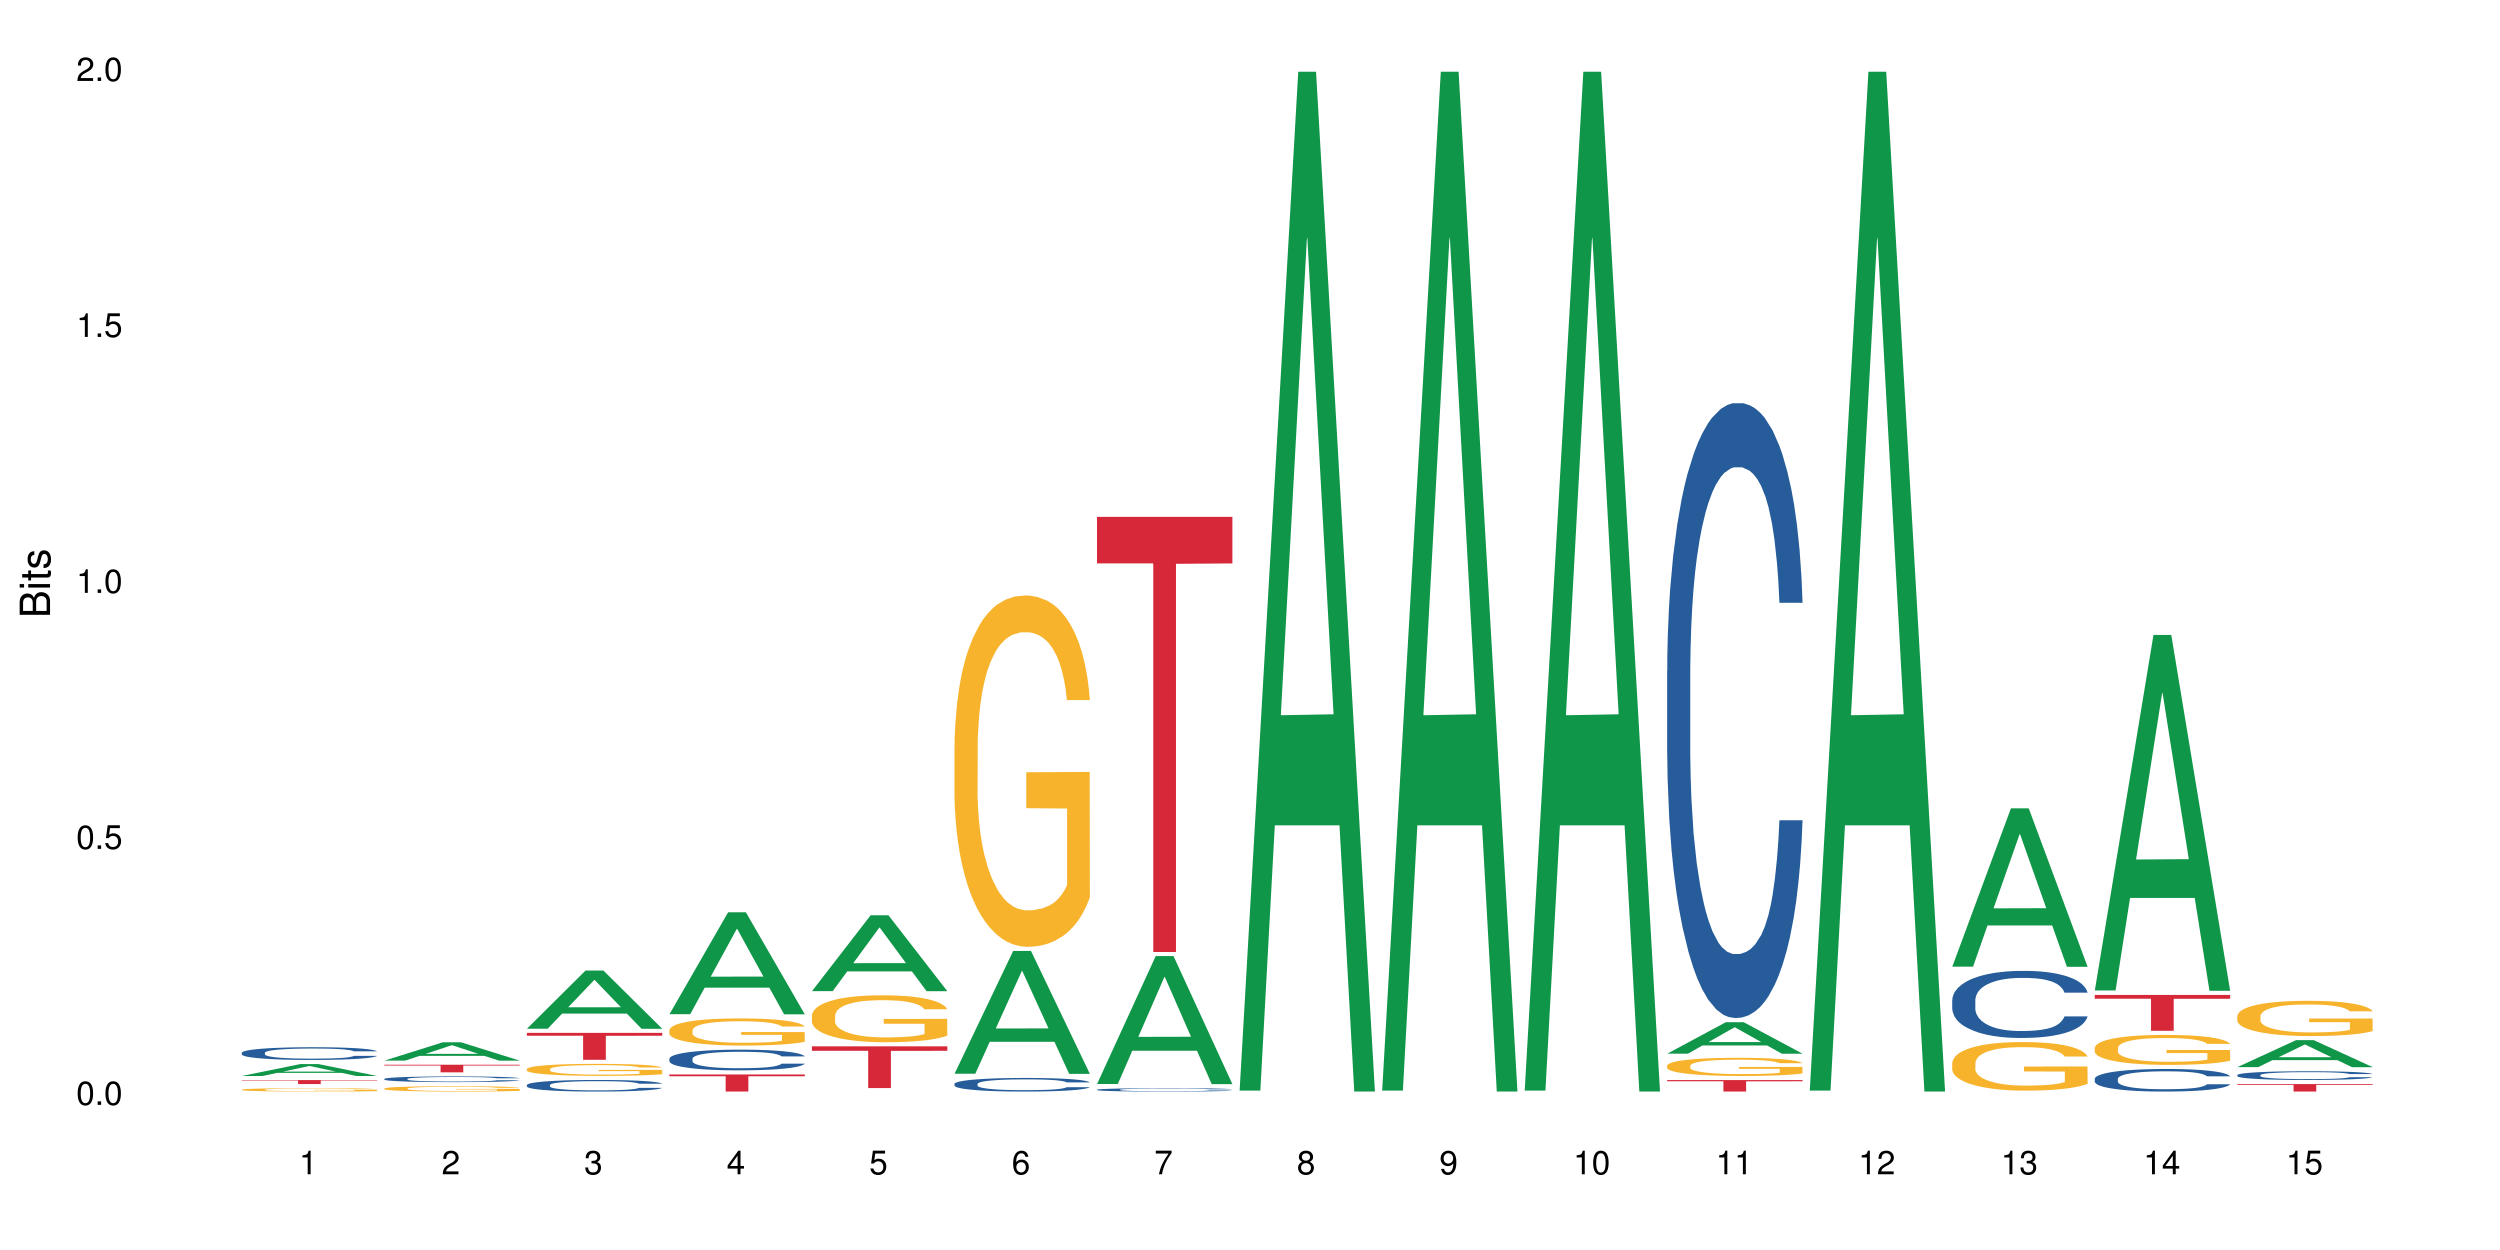 <?xml version="1.0" encoding="UTF-8"?>
<svg xmlns="http://www.w3.org/2000/svg" xmlns:xlink="http://www.w3.org/1999/xlink" width="720pt" height="360pt" viewBox="0 0 720 360" version="1.1">
<defs>
<g>
<symbol overflow="visible" id="glyph0-0">
<path style="stroke:none;" d=""/>
</symbol>
<symbol overflow="visible" id="glyph0-1">
<path style="stroke:none;" d="M 2.641 -6.797 C 2 -6.797 1.422 -6.531 1.078 -6.047 C 0.641 -5.453 0.406 -4.547 0.406 -3.297 C 0.406 -1 1.188 0.219 2.641 0.219 C 4.078 0.219 4.859 -1 4.859 -3.234 C 4.859 -4.562 4.656 -5.438 4.203 -6.047 C 3.844 -6.531 3.281 -6.797 2.641 -6.797 Z M 2.641 -6.047 C 3.547 -6.047 4 -5.125 4 -3.312 C 4 -1.375 3.562 -0.484 2.625 -0.484 C 1.734 -0.484 1.281 -1.422 1.281 -3.281 C 1.281 -5.141 1.734 -6.047 2.641 -6.047 Z M 2.641 -6.047 "/>
</symbol>
<symbol overflow="visible" id="glyph0-2">
<path style="stroke:none;" d="M 1.828 -1 L 0.828 -1 L 0.828 0 L 1.828 0 Z M 1.828 -1 "/>
</symbol>
<symbol overflow="visible" id="glyph0-3">
<path style="stroke:none;" d="M 4.562 -6.797 L 1.062 -6.797 L 0.547 -3.094 L 1.328 -3.094 C 1.719 -3.562 2.047 -3.734 2.578 -3.734 C 3.484 -3.734 4.062 -3.109 4.062 -2.094 C 4.062 -1.125 3.484 -0.531 2.578 -0.531 C 1.828 -0.531 1.375 -0.906 1.188 -1.672 L 0.328 -1.672 C 0.453 -1.109 0.547 -0.844 0.75 -0.594 C 1.125 -0.078 1.828 0.219 2.594 0.219 C 3.969 0.219 4.922 -0.781 4.922 -2.219 C 4.922 -3.562 4.031 -4.484 2.719 -4.484 C 2.25 -4.484 1.859 -4.359 1.469 -4.062 L 1.734 -5.969 L 4.562 -5.969 Z M 4.562 -6.797 "/>
</symbol>
<symbol overflow="visible" id="glyph0-4">
<path style="stroke:none;" d="M 2.484 -4.844 L 2.484 0 L 3.328 0 L 3.328 -6.797 L 2.766 -6.797 C 2.469 -5.75 2.281 -5.609 0.984 -5.453 L 0.984 -4.844 Z M 2.484 -4.844 "/>
</symbol>
<symbol overflow="visible" id="glyph0-5">
<path style="stroke:none;" d="M 4.859 -0.828 L 1.281 -0.828 C 1.359 -1.391 1.672 -1.75 2.5 -2.234 L 3.469 -2.75 C 4.406 -3.266 4.906 -3.969 4.906 -4.812 C 4.906 -5.375 4.672 -5.906 4.266 -6.266 C 3.859 -6.625 3.375 -6.797 2.719 -6.797 C 1.859 -6.797 1.219 -6.5 0.844 -5.922 C 0.609 -5.562 0.5 -5.125 0.484 -4.438 L 1.328 -4.438 C 1.359 -4.906 1.406 -5.188 1.531 -5.406 C 1.75 -5.812 2.188 -6.062 2.703 -6.062 C 3.469 -6.062 4.031 -5.516 4.031 -4.781 C 4.031 -4.25 3.719 -3.797 3.125 -3.438 L 2.234 -2.938 C 0.812 -2.141 0.406 -1.5 0.328 0 L 4.859 0 Z M 4.859 -0.828 "/>
</symbol>
<symbol overflow="visible" id="glyph0-6">
<path style="stroke:none;" d="M 2.125 -3.125 L 2.578 -3.125 C 3.516 -3.125 3.984 -2.703 3.984 -1.891 C 3.984 -1.031 3.469 -0.531 2.578 -0.531 C 1.656 -0.531 1.203 -0.984 1.156 -1.969 L 0.312 -1.969 C 0.344 -1.422 0.438 -1.078 0.609 -0.766 C 0.953 -0.109 1.625 0.219 2.547 0.219 C 3.953 0.219 4.859 -0.609 4.859 -1.906 C 4.859 -2.766 4.516 -3.25 3.703 -3.516 C 4.344 -3.766 4.656 -4.25 4.656 -4.938 C 4.656 -6.109 3.875 -6.797 2.578 -6.797 C 1.203 -6.797 0.484 -6.047 0.453 -4.609 L 1.297 -4.609 C 1.312 -5.016 1.344 -5.25 1.453 -5.453 C 1.641 -5.828 2.062 -6.062 2.594 -6.062 C 3.344 -6.062 3.797 -5.625 3.797 -4.906 C 3.797 -4.422 3.609 -4.141 3.25 -3.984 C 3.016 -3.891 2.719 -3.844 2.125 -3.844 Z M 2.125 -3.125 "/>
</symbol>
<symbol overflow="visible" id="glyph0-7">
<path style="stroke:none;" d="M 3.141 -1.625 L 3.141 0 L 3.984 0 L 3.984 -1.625 L 4.984 -1.625 L 4.984 -2.391 L 3.984 -2.391 L 3.984 -6.797 L 3.359 -6.797 L 0.266 -2.516 L 0.266 -1.625 Z M 3.141 -2.391 L 1 -2.391 L 3.141 -5.359 Z M 3.141 -2.391 "/>
</symbol>
<symbol overflow="visible" id="glyph0-8">
<path style="stroke:none;" d="M 4.781 -5.031 C 4.609 -6.141 3.891 -6.797 2.844 -6.797 C 2.094 -6.797 1.422 -6.438 1.031 -5.828 C 0.609 -5.172 0.406 -4.344 0.406 -3.094 C 0.406 -1.953 0.578 -1.234 0.984 -0.625 C 1.359 -0.078 1.953 0.219 2.703 0.219 C 3.984 0.219 4.922 -0.734 4.922 -2.078 C 4.922 -3.344 4.062 -4.234 2.844 -4.234 C 2.172 -4.234 1.641 -3.969 1.281 -3.469 C 1.281 -5.125 1.828 -6.047 2.797 -6.047 C 3.391 -6.047 3.797 -5.672 3.938 -5.031 Z M 2.734 -3.484 C 3.547 -3.484 4.062 -2.922 4.062 -2 C 4.062 -1.156 3.484 -0.531 2.703 -0.531 C 1.922 -0.531 1.328 -1.188 1.328 -2.047 C 1.328 -2.891 1.906 -3.484 2.734 -3.484 Z M 2.734 -3.484 "/>
</symbol>
<symbol overflow="visible" id="glyph0-9">
<path style="stroke:none;" d="M 4.984 -6.797 L 0.438 -6.797 L 0.438 -5.969 L 4.109 -5.969 C 2.5 -3.656 1.828 -2.234 1.328 0 L 2.219 0 C 2.594 -2.172 3.453 -4.047 4.984 -6.094 Z M 4.984 -6.797 "/>
</symbol>
<symbol overflow="visible" id="glyph0-10">
<path style="stroke:none;" d="M 3.75 -3.578 C 4.453 -4 4.688 -4.344 4.688 -4.984 C 4.688 -6.047 3.844 -6.797 2.641 -6.797 C 1.438 -6.797 0.594 -6.047 0.594 -4.984 C 0.594 -4.359 0.828 -4.016 1.516 -3.578 C 0.734 -3.203 0.359 -2.641 0.359 -1.891 C 0.359 -0.641 1.297 0.219 2.641 0.219 C 3.984 0.219 4.922 -0.641 4.922 -1.875 C 4.922 -2.641 4.531 -3.203 3.75 -3.578 Z M 2.641 -6.047 C 3.359 -6.047 3.812 -5.625 3.812 -4.969 C 3.812 -4.344 3.344 -3.922 2.641 -3.922 C 1.922 -3.922 1.453 -4.344 1.453 -4.984 C 1.453 -5.625 1.922 -6.047 2.641 -6.047 Z M 2.641 -3.203 C 3.484 -3.203 4.062 -2.672 4.062 -1.875 C 4.062 -1.062 3.484 -0.531 2.625 -0.531 C 1.797 -0.531 1.219 -1.078 1.219 -1.875 C 1.219 -2.672 1.797 -3.203 2.641 -3.203 Z M 2.641 -3.203 "/>
</symbol>
<symbol overflow="visible" id="glyph0-11">
<path style="stroke:none;" d="M 0.516 -1.547 C 0.672 -0.438 1.406 0.219 2.438 0.219 C 3.188 0.219 3.859 -0.141 4.266 -0.75 C 4.688 -1.406 4.891 -2.25 4.891 -3.484 C 4.891 -4.625 4.703 -5.359 4.312 -5.953 C 3.938 -6.5 3.344 -6.797 2.594 -6.797 C 1.297 -6.797 0.359 -5.844 0.359 -4.516 C 0.359 -3.25 1.234 -2.344 2.453 -2.344 C 3.094 -2.344 3.562 -2.578 4.016 -3.109 C 4 -1.453 3.469 -0.531 2.5 -0.531 C 1.906 -0.531 1.484 -0.906 1.359 -1.547 Z M 2.578 -6.062 C 3.375 -6.062 3.969 -5.406 3.969 -4.531 C 3.969 -3.688 3.375 -3.094 2.547 -3.094 C 1.734 -3.094 1.234 -3.672 1.234 -4.578 C 1.234 -5.438 1.797 -6.062 2.578 -6.062 Z M 2.578 -6.062 "/>
</symbol>
<symbol overflow="visible" id="glyph1-0">
<path style="stroke:none;" d=""/>
</symbol>
<symbol overflow="visible" id="glyph1-1">
<path style="stroke:none;" d="M 0 -0.953 L 0 -4.891 C 0 -5.719 -0.234 -6.344 -0.734 -6.797 C -1.188 -7.234 -1.812 -7.469 -2.5 -7.469 C -3.547 -7.469 -4.188 -7 -4.625 -5.875 C -4.984 -6.672 -5.641 -7.094 -6.531 -7.094 C -7.156 -7.094 -7.734 -6.859 -8.141 -6.391 C -8.562 -5.938 -8.75 -5.344 -8.75 -4.5 L -8.75 -0.953 Z M -4.984 -2.062 L -7.766 -2.062 L -7.766 -4.219 C -7.766 -4.844 -7.688 -5.203 -7.453 -5.5 C -7.219 -5.812 -6.859 -5.969 -6.375 -5.969 C -5.906 -5.969 -5.531 -5.812 -5.297 -5.5 C -5.062 -5.203 -4.984 -4.844 -4.984 -4.219 Z M -0.984 -2.062 L -4 -2.062 L -4 -4.781 C -4 -5.328 -3.859 -5.688 -3.578 -5.953 C -3.297 -6.219 -2.922 -6.359 -2.484 -6.359 C -2.062 -6.359 -1.688 -6.219 -1.406 -5.953 C -1.109 -5.688 -0.984 -5.328 -0.984 -4.781 Z M -0.984 -2.062 "/>
</symbol>
<symbol overflow="visible" id="glyph1-2">
<path style="stroke:none;" d="M -6.281 -1.797 L -6.281 -0.797 L 0 -0.797 L 0 -1.797 Z M -8.75 -1.797 L -8.75 -0.797 L -7.484 -0.797 L -7.484 -1.797 Z M -8.75 -1.797 "/>
</symbol>
<symbol overflow="visible" id="glyph1-3">
<path style="stroke:none;" d="M -6.281 -3.047 L -6.281 -2.016 L -8.016 -2.016 L -8.016 -1.016 L -6.281 -1.016 L -6.281 -0.172 L -5.469 -0.172 L -5.469 -1.016 L -0.719 -1.016 C -0.078 -1.016 0.281 -1.453 0.281 -2.234 C 0.281 -2.469 0.25 -2.719 0.188 -3.047 L -0.641 -3.047 C -0.609 -2.922 -0.594 -2.766 -0.594 -2.562 C -0.594 -2.141 -0.719 -2.016 -1.156 -2.016 L -5.469 -2.016 L -5.469 -3.047 Z M -6.281 -3.047 "/>
</symbol>
<symbol overflow="visible" id="glyph1-4">
<path style="stroke:none;" d="M -4.531 -5.25 C -5.766 -5.25 -6.469 -4.422 -6.469 -2.969 C -6.469 -1.516 -5.719 -0.562 -4.547 -0.562 C -3.562 -0.562 -3.094 -1.062 -2.734 -2.562 L -2.516 -3.484 C -2.344 -4.188 -2.094 -4.469 -1.625 -4.469 C -1.047 -4.469 -0.641 -3.875 -0.641 -3 C -0.641 -2.453 -0.797 -2 -1.062 -1.75 C -1.25 -1.594 -1.422 -1.531 -1.875 -1.469 L -1.875 -0.406 C -0.422 -0.453 0.281 -1.266 0.281 -2.922 C 0.281 -4.5 -0.5 -5.516 -1.719 -5.516 C -2.656 -5.516 -3.172 -4.984 -3.469 -3.734 L -3.703 -2.766 C -3.891 -1.953 -4.156 -1.609 -4.594 -1.609 C -5.172 -1.609 -5.547 -2.125 -5.547 -2.938 C -5.547 -3.75 -5.203 -4.172 -4.531 -4.203 Z M -4.531 -5.25 "/>
</symbol>
</g>
</defs>
<g id="surface73007">
<rect x="0" y="0" width="720" height="360" style="fill:rgb(100%,100%,100%);fill-opacity:1;stroke:none;"/>
<path style=" stroke:none;fill-rule:nonzero;fill:rgb(6.275%,58.824%,28.235%);fill-opacity:1;" d="M 69.629 309.883 L 69.672 309.879 L 86.547 306.445 L 91.672 306.445 L 108.629 309.887 L 102.668 309.887 L 98.418 308.988 L 79.797 308.988 L 75.629 309.883 L 69.629 309.883 L 81.586 308.617 L 96.711 308.613 L 89.172 307.008 L 89.086 307.004 L 89.004 307.016 L 81.547 308.613 L 81.586 308.617 Z M 69.629 309.883 "/>
<path style=" stroke:none;fill-rule:nonzero;fill:rgb(14.51%,36.078%,60%);fill-opacity:1;" d="M 69.629 303.195 L 69.676 303.195 L 69.676 303.113 L 69.82 302.984 L 70.152 302.824 L 70.484 302.715 L 71.34 302.516 L 72.531 302.328 L 73.766 302.18 L 74.672 302.094 L 75.48 302.023 L 77.332 301.902 L 78.523 301.836 L 79.809 301.781 L 81.375 301.723 L 82.52 301.691 L 85.086 301.637 L 86.988 301.613 L 88.461 301.602 L 91.648 301.602 L 93.551 301.617 L 94.93 301.633 L 96.453 301.66 L 97.738 301.691 L 99.973 301.762 L 101.969 301.859 L 102.871 301.91 L 104.301 302.016 L 105.395 302.117 L 106.156 302.203 L 107.012 302.328 L 107.77 302.477 L 108.344 302.648 L 108.629 302.793 L 101.969 302.793 L 101.637 302.656 L 101.258 302.555 L 100.543 302.418 L 99.828 302.32 L 98.832 302.223 L 97.926 302.16 L 96.691 302.094 L 95.598 302.055 L 94.453 302.023 L 93.359 302.004 L 91.27 301.984 L 88.844 301.984 L 87.938 301.992 L 86.086 302.02 L 85.086 302.043 L 83.66 302.09 L 82.66 302.133 L 81.473 302.199 L 80.664 302.258 L 79.664 302.344 L 78.949 302.422 L 78.141 302.531 L 77.668 302.613 L 77.238 302.707 L 76.859 302.82 L 76.574 302.938 L 76.383 303.059 L 76.289 303.18 L 76.289 303.699 L 76.383 303.82 L 76.621 303.961 L 77.238 304.164 L 78.141 304.344 L 79.188 304.484 L 80.188 304.582 L 80.758 304.629 L 81.52 304.684 L 82.707 304.75 L 84.422 304.816 L 85.418 304.844 L 86.941 304.871 L 88.512 304.887 L 90.602 304.887 L 92.457 304.871 L 93.695 304.855 L 94.977 304.828 L 96.738 304.77 L 97.832 304.719 L 98.781 304.652 L 99.496 304.59 L 99.973 304.535 L 100.684 304.434 L 101.258 304.32 L 101.684 304.203 L 101.969 304.09 L 108.629 304.09 L 108.344 304.223 L 107.914 304.352 L 107.484 304.449 L 106.82 304.566 L 106.059 304.672 L 104.965 304.789 L 104.062 304.863 L 102.871 304.949 L 101.777 305.012 L 100.59 305.07 L 98.832 305.137 L 97.688 305.168 L 96.453 305.199 L 94.977 305.227 L 93.125 305.25 L 91.125 305.262 L 89.27 305.266 L 87.273 305.262 L 85.801 305.246 L 83.848 305.215 L 81.426 305.156 L 79.664 305.094 L 78.285 305.027 L 77.098 304.961 L 75.766 304.871 L 74.051 304.723 L 73.008 304.609 L 72.293 304.516 L 71.484 304.387 L 70.914 304.27 L 70.246 304.082 L 69.773 303.844 L 69.629 303.66 Z M 69.629 303.195 "/>
<path style=" stroke:none;fill-rule:nonzero;fill:rgb(96.863%,70.196%,16.863%);fill-opacity:1;" d="M 69.629 313.812 L 69.676 313.812 L 69.676 313.797 L 69.867 313.754 L 70.344 313.699 L 70.961 313.656 L 71.625 313.621 L 72.055 313.602 L 72.77 313.574 L 73.387 313.555 L 74.957 313.516 L 76.953 313.477 L 78.047 313.461 L 79.285 313.445 L 81.043 313.43 L 81.852 313.422 L 84.324 313.41 L 87.133 313.398 L 91.648 313.398 L 93.598 313.402 L 96.262 313.41 L 97.785 313.422 L 98.973 313.43 L 100.211 313.441 L 101.73 313.457 L 103.16 313.48 L 104.301 313.5 L 105.441 313.527 L 106.391 313.555 L 107.199 313.586 L 107.914 313.625 L 108.344 313.656 L 108.629 313.688 L 102.016 313.688 L 101.637 313.656 L 101.207 313.633 L 100.496 313.602 L 99.781 313.582 L 99.066 313.566 L 97.738 313.543 L 96.594 313.527 L 95.168 313.516 L 93.789 313.508 L 92.219 313.5 L 88.746 313.5 L 86.465 313.508 L 85.133 313.512 L 84.184 313.52 L 82.852 313.535 L 82.043 313.543 L 81.566 313.551 L 80.141 313.578 L 79.188 313.605 L 78.664 313.621 L 78 313.648 L 77.523 313.672 L 77 313.707 L 76.715 313.734 L 76.336 313.793 L 76.289 313.953 L 76.43 313.988 L 76.715 314.023 L 77.098 314.055 L 77.668 314.09 L 78.238 314.117 L 79.234 314.148 L 80.094 314.172 L 80.758 314.188 L 82.043 314.211 L 82.566 314.219 L 83.801 314.238 L 85.086 314.25 L 86.656 314.258 L 87.844 314.266 L 89.746 314.27 L 92.172 314.27 L 95.027 314.266 L 96.832 314.258 L 98.07 314.25 L 98.879 314.242 L 99.875 314.234 L 100.59 314.227 L 101.258 314.215 L 102.062 314.199 L 102.062 313.988 L 90.316 313.988 L 90.316 313.887 L 108.578 313.887 L 108.629 314.234 L 107.629 314.258 L 106.391 314.281 L 105.203 314.297 L 103.965 314.312 L 102.207 314.332 L 100.781 314.34 L 98.594 314.355 L 96.594 314.363 L 94.504 314.367 L 92.648 314.371 L 90.461 314.371 L 88.512 314.367 L 86.418 314.363 L 84.754 314.355 L 83.23 314.348 L 81.711 314.336 L 79.809 314.316 L 78.57 314.301 L 77.285 314.285 L 76.004 314.262 L 74.859 314.238 L 74.102 314.219 L 73.34 314.199 L 72.531 314.172 L 71.77 314.141 L 71.199 314.113 L 70.676 314.082 L 70.297 314.051 L 69.914 314.012 L 69.723 313.98 L 69.629 313.953 Z M 69.629 313.812 "/>
<path style=" stroke:none;fill-rule:nonzero;fill:rgb(83.922%,15.686%,22.353%);fill-opacity:1;" d="M 69.629 311.066 L 108.629 311.066 L 108.629 311.188 L 92.375 311.191 L 92.375 312.219 L 85.836 312.219 L 85.836 311.191 L 85.742 311.188 L 69.629 311.188 Z M 69.629 311.066 "/>
<path style=" stroke:none;fill-rule:nonzero;fill:rgb(6.275%,58.824%,28.235%);fill-opacity:1;" d="M 110.68 305.461 L 110.723 305.453 L 127.598 300.164 L 132.719 300.164 L 149.68 305.465 L 143.719 305.465 L 139.469 304.082 L 120.848 304.082 L 116.68 305.461 L 110.68 305.461 L 122.637 303.508 L 137.762 303.504 L 130.223 301.031 L 130.137 301.023 L 130.055 301.039 L 122.598 303.504 L 122.637 303.508 Z M 110.68 305.461 "/>
<path style=" stroke:none;fill-rule:nonzero;fill:rgb(14.51%,36.078%,60%);fill-opacity:1;" d="M 110.68 310.723 L 110.727 310.723 L 110.727 310.684 L 110.871 310.629 L 111.203 310.555 L 111.535 310.508 L 112.391 310.418 L 113.582 310.332 L 114.816 310.266 L 115.723 310.227 L 116.531 310.199 L 118.383 310.141 L 119.574 310.113 L 120.859 310.09 L 122.426 310.062 L 123.57 310.047 L 126.137 310.023 L 128.039 310.012 L 129.512 310.008 L 132.699 310.008 L 134.602 310.016 L 135.98 310.023 L 137.504 310.035 L 138.789 310.047 L 141.023 310.082 L 143.02 310.121 L 143.922 310.148 L 145.352 310.191 L 146.445 310.238 L 147.207 310.277 L 148.062 310.332 L 148.82 310.398 L 149.395 310.477 L 149.68 310.543 L 143.02 310.543 L 142.688 310.48 L 142.305 310.434 L 141.594 310.375 L 140.879 310.328 L 139.883 310.285 L 138.977 310.258 L 137.742 310.23 L 136.648 310.211 L 135.504 310.199 L 134.41 310.188 L 132.32 310.18 L 129.895 310.18 L 128.988 310.184 L 127.137 310.195 L 126.137 310.207 L 124.711 310.227 L 123.711 310.246 L 122.523 310.277 L 121.715 310.301 L 120.715 310.34 L 120 310.375 L 119.191 310.426 L 118.719 310.461 L 118.289 310.504 L 117.91 310.555 L 117.625 310.605 L 117.434 310.66 L 117.34 310.715 L 117.34 310.949 L 117.434 311 L 117.672 311.066 L 118.289 311.156 L 119.191 311.234 L 120.238 311.297 L 121.238 311.344 L 121.809 311.363 L 122.57 311.387 L 123.758 311.418 L 125.473 311.449 L 126.469 311.461 L 127.992 311.473 L 129.562 311.477 L 131.652 311.477 L 133.508 311.473 L 134.746 311.465 L 136.027 311.453 L 137.789 311.426 L 138.883 311.402 L 139.832 311.375 L 140.547 311.348 L 141.023 311.324 L 141.734 311.277 L 142.305 311.227 L 142.734 311.172 L 143.02 311.121 L 149.68 311.121 L 149.395 311.18 L 148.965 311.238 L 148.535 311.285 L 147.871 311.336 L 147.109 311.383 L 146.016 311.434 L 145.113 311.469 L 143.922 311.508 L 142.828 311.535 L 141.641 311.562 L 139.883 311.59 L 138.738 311.605 L 137.504 311.621 L 136.027 311.633 L 134.176 311.641 L 132.176 311.648 L 130.32 311.648 L 128.324 311.645 L 126.852 311.641 L 124.898 311.629 L 122.473 311.602 L 120.715 311.57 L 119.336 311.543 L 118.148 311.512 L 116.816 311.473 L 115.102 311.406 L 114.059 311.355 L 113.344 311.312 L 112.535 311.254 L 111.965 311.203 L 111.297 311.117 L 110.824 311.012 L 110.68 310.93 Z M 110.68 310.723 "/>
<path style=" stroke:none;fill-rule:nonzero;fill:rgb(96.863%,70.196%,16.863%);fill-opacity:1;" d="M 110.68 313.488 L 110.727 313.488 L 110.727 313.461 L 110.918 313.395 L 111.395 313.309 L 112.012 313.238 L 112.676 313.18 L 113.105 313.152 L 113.82 313.109 L 114.438 313.078 L 116.008 313.016 L 118.004 312.957 L 119.098 312.93 L 120.336 312.906 L 122.094 312.879 L 122.902 312.871 L 125.375 312.848 L 128.18 312.832 L 131.273 312.828 L 132.699 312.832 L 134.648 312.836 L 137.312 312.852 L 138.836 312.867 L 140.023 312.879 L 141.262 312.898 L 142.781 312.926 L 144.207 312.961 L 145.352 312.992 L 146.492 313.035 L 147.441 313.082 L 148.25 313.129 L 148.965 313.188 L 149.395 313.238 L 149.68 313.289 L 143.066 313.289 L 142.688 313.238 L 142.258 313.199 L 141.547 313.152 L 140.832 313.121 L 140.117 313.094 L 138.789 313.059 L 137.645 313.035 L 136.219 313.016 L 134.84 313.004 L 133.27 312.992 L 129.797 312.992 L 127.516 313 L 126.184 313.012 L 125.234 313.023 L 123.902 313.043 L 123.094 313.062 L 122.617 313.074 L 121.191 313.117 L 120.238 313.156 L 119.715 313.184 L 119.051 313.227 L 118.574 313.262 L 118.051 313.32 L 117.766 313.359 L 117.387 313.457 L 117.34 313.711 L 117.48 313.766 L 117.766 313.82 L 118.148 313.871 L 118.719 313.926 L 119.289 313.965 L 120.285 314.023 L 121.145 314.059 L 121.809 314.082 L 123.094 314.121 L 123.617 314.133 L 124.852 314.156 L 126.137 314.18 L 127.707 314.195 L 128.895 314.203 L 130.797 314.211 L 133.223 314.211 L 136.078 314.203 L 137.883 314.191 L 139.121 314.18 L 139.93 314.168 L 140.926 314.152 L 141.641 314.141 L 142.305 314.125 L 143.113 314.102 L 143.113 313.766 L 131.367 313.762 L 131.367 313.605 L 149.629 313.602 L 149.68 314.152 L 148.68 314.191 L 147.441 314.227 L 146.254 314.258 L 145.016 314.281 L 143.258 314.309 L 141.832 314.324 L 139.645 314.344 L 137.645 314.355 L 135.555 314.363 L 133.699 314.371 L 131.512 314.371 L 129.562 314.367 L 127.469 314.359 L 125.805 314.348 L 124.281 314.336 L 122.762 314.316 L 120.859 314.285 L 119.621 314.262 L 118.336 314.234 L 117.055 314.199 L 115.91 314.16 L 115.152 314.129 L 114.391 314.098 L 113.582 314.055 L 112.82 314.008 L 112.25 313.961 L 111.727 313.914 L 111.348 313.867 L 110.965 313.805 L 110.773 313.754 L 110.68 313.707 Z M 110.68 313.488 "/>
<path style=" stroke:none;fill-rule:nonzero;fill:rgb(83.922%,15.686%,22.353%);fill-opacity:1;" d="M 110.68 306.645 L 149.68 306.645 L 149.68 306.879 L 133.426 306.879 L 133.426 308.828 L 126.887 308.828 L 126.887 306.883 L 126.793 306.879 L 110.68 306.879 Z M 110.68 306.645 "/>
<path style=" stroke:none;fill-rule:nonzero;fill:rgb(6.275%,58.824%,28.235%);fill-opacity:1;" d="M 151.73 296.273 L 151.773 296.258 L 168.648 279.504 L 173.77 279.504 L 190.73 296.289 L 184.77 296.289 L 180.52 291.91 L 161.898 291.91 L 157.73 296.273 L 151.73 296.273 L 163.688 290.098 L 178.812 290.082 L 171.27 282.246 L 171.188 282.23 L 171.105 282.277 L 163.648 290.082 L 163.688 290.098 Z M 151.73 296.273 "/>
<path style=" stroke:none;fill-rule:nonzero;fill:rgb(14.51%,36.078%,60%);fill-opacity:1;" d="M 151.73 312.484 L 151.777 312.48 L 151.777 312.406 L 151.922 312.293 L 152.254 312.145 L 152.586 312.043 L 153.441 311.863 L 154.633 311.691 L 155.867 311.555 L 156.773 311.477 L 157.582 311.414 L 159.434 311.301 L 160.625 311.242 L 161.91 311.191 L 163.477 311.141 L 164.617 311.109 L 167.188 311.062 L 169.09 311.039 L 170.562 311.031 L 173.75 311.031 L 175.652 311.043 L 177.031 311.059 L 178.555 311.082 L 179.84 311.109 L 182.074 311.176 L 184.07 311.262 L 184.973 311.312 L 186.402 311.406 L 187.496 311.496 L 188.254 311.578 L 189.113 311.691 L 189.871 311.828 L 190.445 311.984 L 190.73 312.113 L 184.07 312.113 L 183.738 311.992 L 183.355 311.898 L 182.645 311.773 L 181.93 311.684 L 180.934 311.594 L 180.027 311.535 L 178.793 311.48 L 177.699 311.441 L 176.555 311.414 L 175.461 311.395 L 173.371 311.379 L 170.945 311.379 L 170.039 311.383 L 168.188 311.41 L 167.188 311.43 L 165.762 311.473 L 164.762 311.512 L 163.574 311.574 L 162.766 311.625 L 161.766 311.703 L 161.051 311.773 L 160.242 311.875 L 159.77 311.953 L 159.34 312.039 L 158.961 312.137 L 158.676 312.246 L 158.484 312.359 L 158.391 312.469 L 158.391 312.941 L 158.484 313.051 L 158.723 313.18 L 159.34 313.367 L 160.242 313.527 L 161.289 313.656 L 162.289 313.746 L 162.859 313.789 L 163.621 313.84 L 164.809 313.902 L 166.52 313.961 L 167.52 313.984 L 169.043 314.012 L 170.613 314.023 L 172.703 314.023 L 174.559 314.012 L 175.797 313.996 L 177.078 313.969 L 178.84 313.918 L 179.934 313.871 L 180.883 313.812 L 181.598 313.754 L 182.074 313.703 L 182.785 313.609 L 183.355 313.508 L 183.785 313.398 L 184.07 313.297 L 190.73 313.297 L 190.445 313.418 L 190.016 313.535 L 189.586 313.625 L 188.922 313.734 L 188.16 313.828 L 187.066 313.934 L 186.164 314.004 L 184.973 314.082 L 183.879 314.137 L 182.691 314.191 L 180.934 314.25 L 179.789 314.281 L 178.555 314.309 L 177.078 314.336 L 175.227 314.355 L 173.227 314.367 L 171.371 314.371 L 169.375 314.363 L 167.902 314.352 L 165.949 314.324 L 163.523 314.27 L 161.766 314.211 L 160.387 314.152 L 159.199 314.094 L 157.867 314.012 L 156.152 313.875 L 155.105 313.773 L 154.395 313.688 L 153.586 313.566 L 153.016 313.461 L 152.348 313.289 L 151.875 313.074 L 151.73 312.906 Z M 151.73 312.484 "/>
<path style=" stroke:none;fill-rule:nonzero;fill:rgb(96.863%,70.196%,16.863%);fill-opacity:1;" d="M 151.73 307.875 L 151.777 307.871 L 151.777 307.809 L 151.969 307.668 L 152.445 307.469 L 153.062 307.309 L 153.727 307.184 L 154.156 307.117 L 154.871 307.023 L 155.488 306.953 L 157.059 306.812 L 159.055 306.68 L 160.148 306.621 L 161.387 306.566 L 163.145 306.508 L 163.953 306.484 L 166.426 306.434 L 169.23 306.402 L 172.324 306.395 L 173.75 306.398 L 175.699 306.41 L 178.363 306.445 L 179.887 306.477 L 181.074 306.508 L 182.312 306.547 L 183.832 306.613 L 185.258 306.688 L 186.402 306.762 L 187.543 306.859 L 188.492 306.961 L 189.301 307.07 L 190.016 307.203 L 190.445 307.312 L 190.73 307.422 L 184.117 307.422 L 183.738 307.312 L 183.309 307.227 L 182.598 307.125 L 181.883 307.047 L 181.168 306.988 L 179.84 306.906 L 178.695 306.855 L 177.27 306.812 L 175.891 306.781 L 174.32 306.762 L 173.371 306.758 L 170.848 306.758 L 168.566 306.777 L 167.234 306.805 L 166.285 306.828 L 164.953 306.875 L 164.145 306.914 L 163.668 306.941 L 162.242 307.039 L 161.289 307.125 L 160.766 307.188 L 160.102 307.281 L 159.625 307.367 L 159.102 307.492 L 158.816 307.586 L 158.438 307.801 L 158.391 308.371 L 158.531 308.488 L 158.816 308.621 L 159.199 308.734 L 159.77 308.852 L 160.34 308.945 L 161.336 309.066 L 162.195 309.148 L 162.859 309.203 L 164.145 309.289 L 164.668 309.316 L 165.902 309.375 L 167.188 309.418 L 168.758 309.457 L 169.945 309.477 L 171.848 309.492 L 174.273 309.492 L 177.129 309.473 L 178.934 309.445 L 180.172 309.422 L 180.98 309.398 L 181.977 309.363 L 182.691 309.332 L 183.355 309.297 L 184.164 309.246 L 184.164 308.488 L 172.418 308.488 L 172.418 308.133 L 190.68 308.129 L 190.73 309.363 L 189.73 309.449 L 188.492 309.531 L 187.305 309.594 L 186.066 309.648 L 184.309 309.707 L 182.883 309.746 L 180.695 309.789 L 178.695 309.82 L 176.605 309.836 L 174.75 309.848 L 172.562 309.852 L 170.613 309.844 L 168.52 309.824 L 166.855 309.801 L 165.332 309.77 L 163.812 309.727 L 161.91 309.66 L 160.672 309.609 L 159.387 309.543 L 158.105 309.461 L 156.961 309.379 L 156.203 309.312 L 155.441 309.234 L 154.633 309.141 L 153.871 309.031 L 153.301 308.934 L 152.777 308.824 L 152.398 308.719 L 152.016 308.578 L 151.824 308.465 L 151.73 308.367 Z M 151.73 307.875 "/>
<path style=" stroke:none;fill-rule:nonzero;fill:rgb(83.922%,15.686%,22.353%);fill-opacity:1;" d="M 151.73 297.469 L 190.73 297.469 L 190.73 298.297 L 174.477 298.305 L 174.477 305.215 L 167.938 305.215 L 167.938 298.312 L 167.84 298.297 L 151.73 298.297 Z M 151.73 297.469 "/>
<path style=" stroke:none;fill-rule:nonzero;fill:rgb(6.275%,58.824%,28.235%);fill-opacity:1;" d="M 192.781 292.098 L 192.824 292.07 L 209.695 262.742 L 214.82 262.742 L 231.781 292.125 L 225.82 292.125 L 221.57 284.457 L 202.949 284.457 L 198.781 292.098 L 192.781 292.098 L 204.738 281.281 L 219.863 281.254 L 212.32 267.543 L 212.238 267.516 L 212.156 267.598 L 204.699 281.254 L 204.738 281.281 Z M 192.781 292.098 "/>
<path style=" stroke:none;fill-rule:nonzero;fill:rgb(14.51%,36.078%,60%);fill-opacity:1;" d="M 192.781 304.895 L 192.828 304.891 L 192.828 304.758 L 192.973 304.551 L 193.305 304.293 L 193.637 304.113 L 194.492 303.789 L 195.684 303.48 L 196.918 303.242 L 197.824 303.102 L 198.633 302.992 L 200.484 302.789 L 201.676 302.688 L 202.957 302.594 L 204.527 302.5 L 205.668 302.445 L 208.238 302.359 L 210.141 302.32 L 211.613 302.305 L 214.801 302.305 L 216.703 302.328 L 218.082 302.355 L 219.605 302.398 L 220.887 302.445 L 223.125 302.566 L 225.121 302.719 L 226.023 302.805 L 227.453 302.977 L 228.547 303.137 L 229.305 303.281 L 230.164 303.48 L 230.922 303.727 L 231.496 304.004 L 231.781 304.238 L 225.121 304.238 L 224.789 304.02 L 224.406 303.852 L 223.695 303.629 L 222.98 303.469 L 221.984 303.312 L 221.078 303.207 L 219.844 303.105 L 218.75 303.039 L 217.605 302.992 L 216.512 302.957 L 214.422 302.926 L 211.996 302.926 L 211.09 302.938 L 209.238 302.98 L 208.238 303.02 L 206.812 303.094 L 205.812 303.164 L 204.625 303.273 L 203.816 303.367 L 202.816 303.508 L 202.102 303.633 L 201.293 303.812 L 200.82 303.949 L 200.391 304.102 L 200.012 304.281 L 199.727 304.473 L 199.535 304.672 L 199.441 304.867 L 199.441 305.711 L 199.535 305.906 L 199.773 306.137 L 200.391 306.469 L 201.293 306.758 L 202.34 306.984 L 203.34 307.148 L 203.91 307.223 L 204.672 307.312 L 205.859 307.418 L 207.57 307.527 L 208.57 307.57 L 210.094 307.617 L 211.664 307.637 L 213.754 307.637 L 215.609 307.617 L 216.848 307.59 L 218.129 307.547 L 219.891 307.453 L 220.984 307.367 L 221.934 307.262 L 222.648 307.16 L 223.125 307.07 L 223.836 306.902 L 224.406 306.719 L 224.836 306.527 L 225.121 306.344 L 231.781 306.344 L 231.496 306.559 L 231.066 306.773 L 230.637 306.93 L 229.973 307.121 L 229.211 307.289 L 228.117 307.48 L 227.215 307.605 L 226.023 307.742 L 224.93 307.844 L 223.742 307.938 L 221.984 308.047 L 220.84 308.102 L 219.605 308.148 L 218.129 308.191 L 216.277 308.23 L 214.277 308.254 L 212.422 308.258 L 210.426 308.246 L 208.953 308.227 L 207 308.176 L 204.574 308.078 L 202.816 307.977 L 201.438 307.871 L 200.25 307.762 L 198.918 307.617 L 197.203 307.375 L 196.156 307.191 L 195.445 307.039 L 194.637 306.828 L 194.066 306.637 L 193.398 306.332 L 192.926 305.945 L 192.781 305.645 Z M 192.781 304.895 "/>
<path style=" stroke:none;fill-rule:nonzero;fill:rgb(96.863%,70.196%,16.863%);fill-opacity:1;" d="M 192.781 296.656 L 192.828 296.648 L 192.828 296.504 L 193.02 296.184 L 193.496 295.742 L 194.113 295.379 L 194.777 295.09 L 195.207 294.941 L 195.922 294.727 L 196.539 294.57 L 198.109 294.25 L 200.105 293.949 L 201.199 293.82 L 202.438 293.699 L 204.195 293.562 L 205.004 293.512 L 207.477 293.398 L 210.281 293.328 L 213.375 293.305 L 214.801 293.312 L 216.75 293.34 L 219.414 293.422 L 220.938 293.492 L 222.125 293.562 L 223.363 293.656 L 224.883 293.797 L 226.309 293.969 L 227.453 294.141 L 228.594 294.355 L 229.543 294.586 L 230.352 294.836 L 231.066 295.133 L 231.496 295.383 L 231.781 295.633 L 225.168 295.633 L 224.789 295.383 L 224.359 295.191 L 223.648 294.957 L 222.934 294.785 L 222.219 294.648 L 220.887 294.465 L 219.746 294.348 L 218.32 294.25 L 216.941 294.184 L 215.371 294.141 L 214.422 294.129 L 211.898 294.129 L 209.617 294.176 L 208.285 294.234 L 207.336 294.293 L 206.004 294.398 L 205.195 294.484 L 204.719 294.543 L 203.293 294.762 L 202.34 294.961 L 201.816 295.098 L 201.152 295.312 L 200.676 295.504 L 200.152 295.793 L 199.867 296.004 L 199.488 296.492 L 199.441 297.777 L 199.582 298.047 L 199.867 298.34 L 200.25 298.598 L 200.82 298.871 L 201.391 299.078 L 202.387 299.355 L 203.246 299.539 L 203.91 299.66 L 205.195 299.855 L 205.719 299.918 L 206.953 300.047 L 208.238 300.148 L 209.809 300.234 L 210.996 300.277 L 212.898 300.312 L 215.324 300.312 L 218.18 300.27 L 219.984 300.211 L 221.223 300.156 L 222.031 300.105 L 223.027 300.027 L 223.742 299.953 L 224.406 299.875 L 225.215 299.754 L 225.215 298.047 L 213.469 298.039 L 213.469 297.242 L 231.73 297.234 L 231.781 300.027 L 230.781 300.219 L 229.543 300.406 L 228.355 300.547 L 227.117 300.668 L 225.359 300.805 L 223.934 300.891 L 221.746 300.992 L 219.746 301.055 L 217.656 301.098 L 215.801 301.117 L 213.613 301.125 L 211.664 301.113 L 209.57 301.07 L 207.906 301.012 L 206.383 300.941 L 204.859 300.848 L 202.957 300.699 L 201.723 300.574 L 200.438 300.426 L 199.152 300.246 L 198.012 300.055 L 197.25 299.906 L 196.492 299.734 L 195.684 299.52 L 194.922 299.277 L 194.352 299.055 L 193.828 298.805 L 193.445 298.57 L 193.066 298.246 L 192.875 297.992 L 192.781 297.77 Z M 192.781 296.656 "/>
<path style=" stroke:none;fill-rule:nonzero;fill:rgb(83.922%,15.686%,22.353%);fill-opacity:1;" d="M 192.781 309.438 L 231.781 309.438 L 231.781 309.965 L 215.527 309.969 L 215.527 314.371 L 208.988 314.371 L 208.988 309.977 L 208.891 309.965 L 192.781 309.965 Z M 192.781 309.438 "/>
<path style=" stroke:none;fill-rule:nonzero;fill:rgb(6.275%,58.824%,28.235%);fill-opacity:1;" d="M 233.832 285.445 L 233.875 285.426 L 250.746 263.59 L 255.871 263.59 L 272.832 285.469 L 266.871 285.469 L 262.621 279.758 L 244 279.758 L 239.832 285.445 L 233.832 285.445 L 245.789 277.395 L 260.914 277.375 L 253.371 267.164 L 253.289 267.145 L 253.207 267.207 L 245.75 277.375 L 245.789 277.395 Z M 233.832 285.445 "/>
<path style=" stroke:none;fill-rule:nonzero;fill:rgb(96.863%,70.196%,16.863%);fill-opacity:1;" d="M 233.832 292.438 L 233.879 292.426 L 233.879 292.18 L 234.07 291.625 L 234.547 290.859 L 235.164 290.23 L 235.828 289.734 L 236.258 289.477 L 236.973 289.105 L 237.59 288.832 L 239.16 288.277 L 241.156 287.758 L 242.25 287.535 L 243.488 287.328 L 245.246 287.094 L 246.055 287.004 L 248.527 286.809 L 251.332 286.684 L 254.426 286.648 L 255.852 286.66 L 257.801 286.707 L 260.465 286.844 L 261.988 286.969 L 263.176 287.094 L 264.414 287.254 L 265.934 287.5 L 267.359 287.797 L 268.504 288.094 L 269.645 288.461 L 270.594 288.859 L 271.402 289.289 L 272.117 289.809 L 272.543 290.242 L 272.832 290.672 L 266.219 290.672 L 265.84 290.242 L 265.41 289.906 L 264.699 289.5 L 263.984 289.203 L 263.27 288.969 L 261.938 288.648 L 260.797 288.449 L 259.371 288.277 L 257.992 288.168 L 256.422 288.094 L 255.473 288.066 L 252.949 288.066 L 250.668 288.152 L 249.336 288.254 L 248.387 288.352 L 247.055 288.535 L 246.246 288.684 L 245.77 288.785 L 244.344 289.168 L 243.391 289.512 L 242.867 289.746 L 242.203 290.117 L 241.727 290.449 L 241.203 290.945 L 240.918 291.316 L 240.539 292.156 L 240.492 294.379 L 240.633 294.848 L 240.918 295.355 L 241.297 295.797 L 241.871 296.266 L 242.441 296.625 L 243.438 297.105 L 244.297 297.43 L 244.961 297.637 L 246.246 297.973 L 246.77 298.082 L 248.004 298.305 L 249.289 298.477 L 250.859 298.625 L 252.047 298.699 L 253.949 298.762 L 256.375 298.762 L 259.227 298.688 L 261.035 298.59 L 262.273 298.492 L 263.082 298.402 L 264.078 298.27 L 264.793 298.145 L 265.457 298.008 L 266.266 297.797 L 266.266 294.848 L 254.52 294.836 L 254.52 293.453 L 272.781 293.438 L 272.832 298.27 L 271.832 298.602 L 270.594 298.922 L 269.406 299.168 L 268.168 299.379 L 266.41 299.613 L 264.984 299.762 L 262.797 299.934 L 260.797 300.047 L 258.707 300.121 L 256.852 300.156 L 254.664 300.168 L 252.711 300.145 L 250.621 300.07 L 248.957 299.973 L 247.434 299.848 L 245.91 299.688 L 244.008 299.43 L 242.773 299.219 L 241.488 298.961 L 240.203 298.652 L 239.062 298.316 L 238.301 298.059 L 237.543 297.762 L 236.734 297.391 L 235.973 296.973 L 235.402 296.59 L 234.879 296.156 L 234.496 295.75 L 234.117 295.191 L 233.926 294.75 L 233.832 294.367 Z M 233.832 292.438 "/>
<path style=" stroke:none;fill-rule:nonzero;fill:rgb(83.922%,15.686%,22.353%);fill-opacity:1;" d="M 233.832 301.348 L 272.832 301.348 L 272.832 302.637 L 256.578 302.648 L 256.578 313.367 L 250.039 313.367 L 250.039 302.66 L 249.941 302.637 L 233.832 302.637 Z M 233.832 301.348 "/>
<path style=" stroke:none;fill-rule:nonzero;fill:rgb(6.275%,58.824%,28.235%);fill-opacity:1;" d="M 274.883 309.242 L 274.926 309.207 L 291.797 273.863 L 296.922 273.863 L 313.883 309.273 L 307.922 309.273 L 303.672 300.031 L 285.051 300.031 L 280.883 309.242 L 274.883 309.242 L 286.84 296.207 L 301.965 296.176 L 294.422 279.648 L 294.34 279.613 L 294.258 279.715 L 286.801 296.176 L 286.84 296.207 Z M 274.883 309.242 "/>
<path style=" stroke:none;fill-rule:nonzero;fill:rgb(14.51%,36.078%,60%);fill-opacity:1;" d="M 274.883 312.16 L 274.93 312.156 L 274.93 312.07 L 275.074 311.934 L 275.406 311.762 L 275.738 311.645 L 276.594 311.434 L 277.785 311.227 L 279.02 311.07 L 279.926 310.977 L 280.734 310.906 L 282.586 310.773 L 283.777 310.707 L 285.059 310.645 L 286.629 310.582 L 287.77 310.547 L 290.34 310.492 L 292.242 310.465 L 293.715 310.453 L 296.902 310.453 L 298.805 310.469 L 300.184 310.488 L 301.707 310.516 L 302.988 310.547 L 305.227 310.625 L 307.223 310.727 L 308.125 310.785 L 309.555 310.895 L 310.648 311.004 L 311.406 311.094 L 312.266 311.227 L 313.023 311.391 L 313.594 311.57 L 313.883 311.727 L 307.223 311.727 L 306.891 311.582 L 306.508 311.473 L 305.797 311.324 L 305.082 311.223 L 304.082 311.117 L 303.18 311.051 L 301.945 310.98 L 300.852 310.938 L 299.707 310.906 L 298.613 310.883 L 296.523 310.863 L 294.098 310.863 L 293.191 310.871 L 291.34 310.898 L 290.34 310.922 L 288.914 310.973 L 287.914 311.02 L 286.727 311.094 L 285.918 311.152 L 284.918 311.246 L 284.203 311.328 L 283.395 311.445 L 282.922 311.535 L 282.492 311.637 L 282.113 311.754 L 281.828 311.879 L 281.637 312.012 L 281.539 312.141 L 281.539 312.695 L 281.637 312.824 L 281.875 312.977 L 282.492 313.191 L 283.395 313.383 L 284.441 313.531 L 285.441 313.641 L 286.012 313.691 L 286.773 313.746 L 287.961 313.82 L 289.672 313.891 L 290.672 313.918 L 292.195 313.949 L 293.762 313.961 L 295.855 313.961 L 297.711 313.949 L 298.949 313.93 L 300.23 313.902 L 301.992 313.84 L 303.086 313.785 L 304.035 313.715 L 304.75 313.648 L 305.227 313.59 L 305.938 313.48 L 306.508 313.359 L 306.938 313.234 L 307.223 313.109 L 313.883 313.109 L 313.594 313.254 L 313.168 313.395 L 312.738 313.496 L 312.074 313.621 L 311.312 313.734 L 310.219 313.859 L 309.316 313.941 L 308.125 314.031 L 307.031 314.098 L 305.844 314.16 L 304.082 314.23 L 302.941 314.266 L 301.707 314.301 L 300.23 314.328 L 298.375 314.352 L 296.379 314.367 L 294.523 314.371 L 292.527 314.363 L 291.051 314.348 L 289.102 314.316 L 286.676 314.254 L 284.918 314.184 L 283.539 314.117 L 282.348 314.047 L 281.02 313.949 L 279.305 313.789 L 278.258 313.668 L 277.547 313.57 L 276.738 313.43 L 276.168 313.305 L 275.5 313.105 L 275.027 312.848 L 274.883 312.652 Z M 274.883 312.16 "/>
<path style=" stroke:none;fill-rule:nonzero;fill:rgb(96.863%,70.196%,16.863%);fill-opacity:1;" d="M 274.883 214.832 L 274.93 214.742 L 274.93 212.891 L 275.121 208.734 L 275.598 203.004 L 276.215 198.293 L 276.879 194.594 L 277.309 192.652 L 278.023 189.883 L 278.641 187.848 L 280.211 183.691 L 282.207 179.809 L 283.301 178.145 L 284.539 176.574 L 286.297 174.82 L 287.105 174.172 L 289.578 172.691 L 292.383 171.77 L 295.477 171.492 L 296.902 171.586 L 298.852 171.953 L 301.516 172.969 L 303.039 173.895 L 304.227 174.82 L 305.465 176.02 L 306.984 177.867 L 308.41 180.086 L 309.555 182.305 L 310.695 185.078 L 311.645 188.035 L 312.453 191.27 L 313.168 195.148 L 313.594 198.383 L 313.883 201.617 L 307.27 201.617 L 306.891 198.383 L 306.461 195.887 L 305.75 192.84 L 305.035 190.621 L 304.32 188.867 L 302.988 186.461 L 301.848 184.984 L 300.422 183.691 L 299.043 182.859 L 297.473 182.305 L 296.523 182.121 L 294 182.121 L 291.719 182.766 L 290.387 183.504 L 289.438 184.246 L 288.105 185.629 L 287.297 186.738 L 286.82 187.48 L 285.395 190.344 L 284.441 192.93 L 283.918 194.688 L 283.254 197.461 L 282.777 199.953 L 282.254 203.652 L 281.969 206.422 L 281.59 212.707 L 281.539 229.34 L 281.684 232.852 L 281.969 236.641 L 282.348 239.969 L 282.922 243.48 L 283.492 246.16 L 284.488 249.766 L 285.344 252.168 L 286.012 253.738 L 287.297 256.234 L 287.82 257.062 L 289.055 258.727 L 290.34 260.023 L 291.91 261.129 L 293.098 261.684 L 295 262.148 L 297.426 262.148 L 300.277 261.594 L 302.086 260.852 L 303.324 260.113 L 304.133 259.469 L 305.129 258.449 L 305.844 257.527 L 306.508 256.512 L 307.316 254.938 L 307.316 232.852 L 295.57 232.762 L 295.57 222.41 L 313.832 222.316 L 313.883 258.449 L 312.883 260.945 L 311.645 263.348 L 310.457 265.195 L 309.219 266.766 L 307.461 268.523 L 306.035 269.633 L 303.848 270.926 L 301.848 271.758 L 299.758 272.312 L 297.902 272.59 L 295.715 272.684 L 293.762 272.496 L 291.672 271.941 L 290.008 271.203 L 288.484 270.277 L 286.961 269.078 L 285.059 267.137 L 283.824 265.566 L 282.539 263.625 L 281.254 261.316 L 280.113 258.82 L 279.352 256.879 L 278.594 254.66 L 277.785 251.891 L 277.023 248.746 L 276.453 245.883 L 275.93 242.648 L 275.547 239.598 L 275.168 235.441 L 274.977 232.113 L 274.883 229.25 Z M 274.883 214.832 "/>
<path style=" stroke:none;fill-rule:nonzero;fill:rgb(6.275%,58.824%,28.235%);fill-opacity:1;" d="M 315.934 312.191 L 315.977 312.156 L 332.848 275.348 L 337.973 275.348 L 354.93 312.227 L 348.973 312.227 L 344.723 302.602 L 326.102 302.602 L 321.934 312.191 L 315.934 312.191 L 327.891 298.617 L 343.016 298.582 L 335.473 281.375 L 335.391 281.34 L 335.309 281.445 L 327.848 298.582 L 327.891 298.617 Z M 315.934 312.191 "/>
<path style=" stroke:none;fill-rule:nonzero;fill:rgb(14.51%,36.078%,60%);fill-opacity:1;" d="M 315.934 313.824 L 315.98 313.824 L 315.98 313.805 L 316.125 313.77 L 316.457 313.727 L 316.789 313.699 L 317.645 313.648 L 318.836 313.598 L 320.07 313.559 L 320.977 313.535 L 321.781 313.516 L 323.637 313.484 L 324.828 313.469 L 326.109 313.453 L 327.68 313.438 L 328.82 313.43 L 331.391 313.414 L 333.293 313.41 L 334.766 313.406 L 337.953 313.406 L 339.855 313.41 L 341.234 313.414 L 342.758 313.422 L 344.039 313.43 L 346.277 313.449 L 348.273 313.473 L 349.176 313.488 L 350.605 313.516 L 351.699 313.543 L 352.457 313.562 L 353.316 313.598 L 354.074 313.637 L 354.645 313.68 L 354.93 313.719 L 348.273 313.719 L 347.941 313.684 L 347.559 313.656 L 346.848 313.621 L 346.133 313.594 L 345.133 313.57 L 344.23 313.551 L 342.996 313.535 L 341.902 313.523 L 340.758 313.516 L 339.664 313.512 L 337.574 313.508 L 334.242 313.508 L 332.391 313.516 L 331.391 313.523 L 329.965 313.535 L 328.965 313.547 L 327.777 313.562 L 326.969 313.578 L 325.969 313.602 L 325.254 313.621 L 324.445 313.648 L 323.973 313.672 L 323.543 313.695 L 323.164 313.727 L 322.879 313.758 L 322.688 313.789 L 322.59 313.82 L 322.59 313.957 L 322.688 313.988 L 322.926 314.027 L 323.543 314.082 L 324.445 314.129 L 325.492 314.164 L 326.492 314.191 L 327.062 314.203 L 327.824 314.219 L 329.012 314.234 L 330.723 314.254 L 331.723 314.258 L 333.246 314.266 L 334.812 314.27 L 336.906 314.27 L 338.762 314.266 L 340 314.262 L 341.281 314.254 L 343.043 314.238 L 344.137 314.227 L 345.086 314.211 L 345.801 314.191 L 346.277 314.18 L 346.988 314.152 L 347.559 314.121 L 347.988 314.09 L 348.273 314.059 L 354.93 314.059 L 354.645 314.094 L 354.219 314.129 L 353.789 314.156 L 353.125 314.188 L 352.363 314.215 L 351.27 314.246 L 350.367 314.266 L 349.176 314.285 L 348.082 314.305 L 346.895 314.32 L 345.133 314.336 L 343.992 314.344 L 342.758 314.352 L 341.281 314.359 L 339.426 314.367 L 337.43 314.371 L 335.574 314.371 L 333.578 314.367 L 332.102 314.367 L 330.152 314.359 L 327.727 314.34 L 325.969 314.324 L 324.59 314.309 L 323.398 314.289 L 322.07 314.266 L 320.355 314.227 L 319.309 314.199 L 318.598 314.172 L 317.789 314.141 L 317.219 314.109 L 316.551 314.059 L 316.074 313.996 L 315.934 313.949 Z M 315.934 313.824 "/>
<path style=" stroke:none;fill-rule:nonzero;fill:rgb(83.922%,15.686%,22.353%);fill-opacity:1;" d="M 315.934 148.852 L 354.93 148.852 L 354.93 162.266 L 338.68 162.383 L 338.68 274.168 L 332.141 274.168 L 332.141 162.5 L 332.043 162.266 L 315.934 162.266 Z M 315.934 148.852 "/>
<path style=" stroke:none;fill-rule:nonzero;fill:rgb(6.275%,58.824%,28.235%);fill-opacity:1;" d="M 356.984 314.094 L 357.027 313.82 L 373.898 20.664 L 379.023 20.664 L 395.98 314.371 L 390.023 314.371 L 385.773 237.703 L 367.148 237.703 L 362.984 314.094 L 356.984 314.094 L 368.941 205.988 L 384.066 205.711 L 376.523 68.648 L 376.441 68.375 L 376.359 69.199 L 368.898 205.711 L 368.941 205.988 Z M 356.984 314.094 "/>
<path style=" stroke:none;fill-rule:nonzero;fill:rgb(6.275%,58.824%,28.235%);fill-opacity:1;" d="M 398.035 314.094 L 398.078 313.82 L 414.949 20.664 L 420.074 20.664 L 437.031 314.371 L 431.074 314.371 L 426.824 237.703 L 408.199 237.703 L 404.035 314.094 L 398.035 314.094 L 409.992 205.988 L 425.117 205.711 L 417.574 68.648 L 417.492 68.375 L 417.41 69.199 L 409.949 205.711 L 409.992 205.988 Z M 398.035 314.094 "/>
<path style=" stroke:none;fill-rule:nonzero;fill:rgb(6.275%,58.824%,28.235%);fill-opacity:1;" d="M 439.086 314.094 L 439.129 313.82 L 456 20.664 L 461.125 20.664 L 478.082 314.371 L 472.125 314.371 L 467.875 237.703 L 449.25 237.703 L 445.086 314.094 L 439.086 314.094 L 451.043 205.988 L 466.168 205.711 L 458.625 68.648 L 458.543 68.375 L 458.461 69.199 L 451 205.711 L 451.043 205.988 Z M 439.086 314.094 "/>
<path style=" stroke:none;fill-rule:nonzero;fill:rgb(6.275%,58.824%,28.235%);fill-opacity:1;" d="M 480.137 303.461 L 480.18 303.453 L 497.051 294.391 L 502.176 294.391 L 519.133 303.469 L 513.176 303.469 L 508.926 301.102 L 490.301 301.102 L 486.137 303.461 L 480.137 303.461 L 492.094 300.121 L 507.219 300.109 L 499.676 295.875 L 499.594 295.867 L 499.512 295.891 L 492.051 300.109 L 492.094 300.121 Z M 480.137 303.461 "/>
<path style=" stroke:none;fill-rule:nonzero;fill:rgb(14.51%,36.078%,60%);fill-opacity:1;" d="M 480.137 193.184 L 480.184 193.02 L 480.184 189.137 L 480.328 182.984 L 480.66 175.215 L 480.992 169.875 L 481.848 160.324 L 483.039 151.098 L 484.273 143.977 L 485.176 139.77 L 485.984 136.531 L 487.84 130.543 L 489.031 127.469 L 490.312 124.715 L 491.883 121.965 L 493.023 120.348 L 495.594 117.758 L 497.496 116.625 L 498.969 116.137 L 502.156 116.137 L 504.059 116.785 L 505.438 117.594 L 506.961 118.891 L 508.242 120.348 L 510.48 123.906 L 512.477 128.438 L 513.379 131.027 L 514.805 136.047 L 515.898 140.902 L 516.66 145.109 L 517.516 151.098 L 518.277 158.383 L 518.848 166.637 L 519.133 173.598 L 512.477 173.598 L 512.145 167.125 L 511.762 162.105 L 511.051 155.469 L 510.336 150.777 L 509.336 146.082 L 508.434 143.008 L 507.195 139.93 L 506.102 137.988 L 504.961 136.531 L 503.867 135.562 L 501.773 134.59 L 499.352 134.59 L 498.445 134.914 L 496.59 136.207 L 495.594 137.34 L 494.164 139.605 L 493.168 141.711 L 491.977 144.949 L 491.168 147.699 L 490.172 151.91 L 489.457 155.633 L 488.648 160.973 L 488.172 165.02 L 487.746 169.551 L 487.363 174.891 L 487.078 180.559 L 486.891 186.547 L 486.793 192.375 L 486.793 217.461 L 486.891 223.289 L 487.129 230.086 L 487.746 239.961 L 488.648 248.539 L 489.695 255.336 L 490.695 260.191 L 491.266 262.457 L 492.027 265.047 L 493.215 268.285 L 494.926 271.523 L 495.926 272.816 L 497.449 274.113 L 499.016 274.758 L 501.109 274.758 L 502.965 274.113 L 504.199 273.301 L 505.484 272.008 L 507.246 269.258 L 508.34 266.668 L 509.289 263.59 L 510.004 260.516 L 510.48 257.926 L 511.191 252.91 L 511.762 247.406 L 512.191 241.738 L 512.477 236.238 L 519.133 236.238 L 518.848 242.711 L 518.422 249.023 L 517.992 253.719 L 517.328 259.383 L 516.566 264.398 L 515.473 270.066 L 514.57 273.789 L 513.379 277.836 L 512.285 280.91 L 511.098 283.66 L 509.336 286.898 L 508.195 288.516 L 506.961 289.973 L 505.484 291.27 L 503.629 292.402 L 501.633 293.051 L 499.777 293.211 L 497.781 292.887 L 496.305 292.238 L 494.355 290.785 L 491.93 287.871 L 490.172 284.793 L 488.793 281.719 L 487.602 278.48 L 486.27 274.113 L 484.559 266.988 L 483.512 261.488 L 482.801 256.953 L 481.992 250.641 L 481.422 244.977 L 480.754 235.914 L 480.277 224.422 L 480.137 215.52 Z M 480.137 193.184 "/>
<path style=" stroke:none;fill-rule:nonzero;fill:rgb(96.863%,70.196%,16.863%);fill-opacity:1;" d="M 480.137 306.891 L 480.184 306.887 L 480.184 306.789 L 480.375 306.574 L 480.848 306.281 L 481.469 306.035 L 482.133 305.844 L 482.562 305.742 L 483.273 305.602 L 483.895 305.496 L 485.461 305.281 L 487.461 305.078 L 488.555 304.992 L 489.789 304.914 L 491.551 304.82 L 492.359 304.789 L 494.832 304.711 L 497.637 304.664 L 500.73 304.648 L 502.156 304.656 L 504.105 304.672 L 506.77 304.727 L 508.289 304.773 L 509.48 304.82 L 510.715 304.883 L 512.238 304.98 L 513.664 305.094 L 514.805 305.207 L 515.949 305.352 L 516.898 305.504 L 517.707 305.672 L 518.422 305.875 L 518.848 306.039 L 519.133 306.207 L 512.523 306.207 L 512.145 306.039 L 511.715 305.91 L 511 305.754 L 510.289 305.641 L 509.574 305.547 L 508.242 305.426 L 507.102 305.348 L 505.676 305.281 L 504.297 305.238 L 502.727 305.207 L 501.773 305.199 L 499.254 305.199 L 496.973 305.234 L 495.641 305.27 L 494.688 305.309 L 493.359 305.383 L 492.551 305.438 L 492.074 305.477 L 490.648 305.625 L 489.695 305.758 L 489.172 305.848 L 488.508 305.992 L 488.031 306.121 L 487.508 306.312 L 487.223 306.457 L 486.844 306.781 L 486.793 307.641 L 486.938 307.824 L 487.223 308.02 L 487.602 308.191 L 488.172 308.371 L 488.746 308.512 L 489.742 308.695 L 490.598 308.82 L 491.266 308.902 L 492.551 309.031 L 493.07 309.074 L 494.309 309.16 L 495.594 309.227 L 497.164 309.285 L 498.352 309.312 L 500.254 309.336 L 502.68 309.336 L 505.531 309.309 L 507.34 309.27 L 508.578 309.23 L 509.387 309.199 L 510.383 309.145 L 511.098 309.098 L 511.762 309.047 L 512.57 308.965 L 512.57 307.824 L 500.824 307.816 L 500.824 307.281 L 519.086 307.277 L 519.133 309.145 L 518.137 309.277 L 516.898 309.398 L 515.711 309.496 L 514.473 309.578 L 512.715 309.668 L 511.289 309.723 L 509.098 309.793 L 507.102 309.836 L 505.008 309.863 L 503.156 309.879 L 500.969 309.883 L 499.016 309.871 L 496.926 309.844 L 495.262 309.805 L 493.738 309.758 L 492.215 309.695 L 490.312 309.594 L 489.078 309.516 L 487.793 309.414 L 486.508 309.293 L 485.367 309.164 L 484.605 309.066 L 483.848 308.949 L 483.039 308.809 L 482.277 308.645 L 481.707 308.496 L 481.184 308.328 L 480.801 308.172 L 480.422 307.957 L 480.23 307.785 L 480.137 307.637 Z M 480.137 306.891 "/>
<path style=" stroke:none;fill-rule:nonzero;fill:rgb(83.922%,15.686%,22.353%);fill-opacity:1;" d="M 480.137 311.062 L 519.133 311.062 L 519.133 311.414 L 502.883 311.418 L 502.883 314.371 L 496.344 314.371 L 496.344 311.422 L 496.246 311.414 L 480.137 311.414 Z M 480.137 311.062 "/>
<path style=" stroke:none;fill-rule:nonzero;fill:rgb(6.275%,58.824%,28.235%);fill-opacity:1;" d="M 521.188 314.094 L 521.227 313.82 L 538.102 20.664 L 543.227 20.664 L 560.184 314.371 L 554.227 314.371 L 549.977 237.703 L 531.352 237.703 L 527.188 314.094 L 521.188 314.094 L 533.145 205.988 L 548.27 205.711 L 540.727 68.648 L 540.645 68.375 L 540.562 69.199 L 533.102 205.711 L 533.145 205.988 Z M 521.188 314.094 "/>
<path style=" stroke:none;fill-rule:nonzero;fill:rgb(6.275%,58.824%,28.235%);fill-opacity:1;" d="M 562.238 278.406 L 562.277 278.363 L 579.152 232.793 L 584.277 232.793 L 601.234 278.445 L 595.277 278.445 L 591.027 266.531 L 572.402 266.531 L 568.238 278.406 L 562.238 278.406 L 574.195 261.602 L 589.32 261.559 L 581.777 240.254 L 581.695 240.211 L 581.613 240.34 L 574.152 261.559 L 574.195 261.602 Z M 562.238 278.406 "/>
<path style=" stroke:none;fill-rule:nonzero;fill:rgb(14.51%,36.078%,60%);fill-opacity:1;" d="M 562.238 288.027 L 562.285 288.012 L 562.285 287.586 L 562.43 286.918 L 562.762 286.07 L 563.094 285.488 L 563.949 284.445 L 565.137 283.438 L 566.375 282.664 L 567.277 282.203 L 568.086 281.852 L 569.941 281.199 L 571.133 280.863 L 572.414 280.562 L 573.984 280.262 L 575.125 280.086 L 577.695 279.805 L 579.598 279.68 L 581.07 279.625 L 584.258 279.625 L 586.16 279.699 L 587.539 279.785 L 589.062 279.926 L 590.344 280.086 L 592.578 280.473 L 594.578 280.969 L 595.48 281.25 L 596.906 281.797 L 598 282.328 L 598.762 282.785 L 599.617 283.438 L 600.379 284.234 L 600.949 285.133 L 601.234 285.895 L 594.578 285.895 L 594.246 285.188 L 593.863 284.641 L 593.152 283.914 L 592.438 283.402 L 591.438 282.891 L 590.535 282.559 L 589.297 282.223 L 588.203 282.008 L 587.062 281.852 L 585.969 281.746 L 583.875 281.641 L 581.453 281.641 L 580.547 281.676 L 578.691 281.816 L 577.695 281.938 L 576.266 282.188 L 575.27 282.414 L 574.078 282.77 L 573.27 283.07 L 572.273 283.527 L 571.559 283.934 L 570.75 284.516 L 570.273 284.957 L 569.848 285.453 L 569.465 286.035 L 569.18 286.652 L 568.992 287.305 L 568.895 287.941 L 568.895 290.676 L 568.992 291.312 L 569.23 292.055 L 569.848 293.129 L 570.75 294.066 L 571.797 294.805 L 572.797 295.336 L 573.367 295.582 L 574.129 295.867 L 575.316 296.219 L 577.027 296.57 L 578.027 296.711 L 579.551 296.855 L 581.117 296.926 L 583.211 296.926 L 585.066 296.855 L 586.301 296.766 L 587.586 296.625 L 589.348 296.324 L 590.441 296.043 L 591.391 295.707 L 592.105 295.371 L 592.578 295.09 L 593.293 294.543 L 593.863 293.941 L 594.293 293.324 L 594.578 292.723 L 601.234 292.723 L 600.949 293.43 L 600.523 294.117 L 600.094 294.629 L 599.43 295.246 L 598.668 295.797 L 597.574 296.414 L 596.672 296.82 L 595.48 297.262 L 594.387 297.594 L 593.199 297.895 L 591.438 298.25 L 590.297 298.426 L 589.062 298.582 L 587.586 298.727 L 585.73 298.848 L 583.734 298.918 L 581.879 298.938 L 579.883 298.902 L 578.406 298.832 L 576.457 298.672 L 574.031 298.355 L 572.273 298.02 L 570.895 297.684 L 569.703 297.332 L 568.371 296.855 L 566.66 296.078 L 565.613 295.477 L 564.902 294.984 L 564.094 294.293 L 563.523 293.676 L 562.855 292.688 L 562.379 291.434 L 562.238 290.465 Z M 562.238 288.027 "/>
<path style=" stroke:none;fill-rule:nonzero;fill:rgb(96.863%,70.196%,16.863%);fill-opacity:1;" d="M 562.238 306.109 L 562.285 306.094 L 562.285 305.84 L 562.477 305.266 L 562.949 304.473 L 563.57 303.82 L 564.234 303.309 L 564.664 303.043 L 565.375 302.66 L 565.996 302.379 L 567.562 301.801 L 569.562 301.266 L 570.656 301.035 L 571.891 300.82 L 573.652 300.578 L 574.461 300.488 L 576.934 300.281 L 579.738 300.156 L 582.832 300.117 L 584.258 300.129 L 586.207 300.18 L 588.871 300.32 L 590.391 300.449 L 591.582 300.578 L 592.816 300.742 L 594.34 300.996 L 595.766 301.305 L 596.906 301.609 L 598.051 301.996 L 599 302.402 L 599.809 302.852 L 600.523 303.387 L 600.949 303.832 L 601.234 304.281 L 594.625 304.281 L 594.246 303.832 L 593.816 303.488 L 593.102 303.066 L 592.391 302.762 L 591.676 302.52 L 590.344 302.188 L 589.203 301.98 L 587.777 301.801 L 586.398 301.688 L 584.828 301.609 L 583.875 301.586 L 581.355 301.586 L 579.074 301.676 L 577.742 301.777 L 576.789 301.879 L 575.457 302.07 L 574.648 302.223 L 574.176 302.328 L 572.746 302.723 L 571.797 303.082 L 571.273 303.324 L 570.609 303.707 L 570.133 304.051 L 569.609 304.562 L 569.324 304.945 L 568.941 305.812 L 568.895 308.113 L 569.039 308.598 L 569.324 309.121 L 569.703 309.582 L 570.273 310.066 L 570.844 310.438 L 571.844 310.938 L 572.699 311.27 L 573.367 311.484 L 574.648 311.832 L 575.172 311.945 L 576.41 312.176 L 577.695 312.355 L 579.262 312.508 L 580.453 312.586 L 582.355 312.648 L 584.781 312.648 L 587.633 312.57 L 589.441 312.469 L 590.676 312.367 L 591.484 312.277 L 592.484 312.137 L 593.199 312.008 L 593.863 311.867 L 594.672 311.652 L 594.672 308.598 L 582.926 308.586 L 582.926 307.156 L 601.188 307.141 L 601.234 312.137 L 600.238 312.48 L 599 312.812 L 597.812 313.07 L 596.574 313.285 L 594.816 313.531 L 593.387 313.684 L 591.199 313.863 L 589.203 313.977 L 587.109 314.055 L 585.258 314.09 L 583.066 314.105 L 581.117 314.078 L 579.027 314.004 L 577.359 313.898 L 575.84 313.773 L 574.316 313.605 L 572.414 313.34 L 571.18 313.121 L 569.895 312.852 L 568.609 312.535 L 567.469 312.188 L 566.707 311.922 L 565.945 311.613 L 565.137 311.23 L 564.379 310.797 L 563.809 310.398 L 563.285 309.953 L 562.902 309.531 L 562.523 308.957 L 562.332 308.496 L 562.238 308.102 Z M 562.238 306.109 "/>
<path style=" stroke:none;fill-rule:nonzero;fill:rgb(6.275%,58.824%,28.235%);fill-opacity:1;" d="M 603.289 285.262 L 603.328 285.164 L 620.203 182.855 L 625.328 182.855 L 642.285 285.355 L 636.328 285.355 L 632.078 258.602 L 613.453 258.602 L 609.289 285.262 L 603.289 285.262 L 615.246 247.531 L 630.371 247.438 L 622.828 199.602 L 622.746 199.504 L 622.664 199.793 L 615.203 247.438 L 615.246 247.531 Z M 603.289 285.262 "/>
<path style=" stroke:none;fill-rule:nonzero;fill:rgb(14.51%,36.078%,60%);fill-opacity:1;" d="M 603.289 310.699 L 603.336 310.691 L 603.336 310.551 L 603.477 310.324 L 603.812 310.039 L 604.145 309.844 L 605 309.492 L 606.188 309.152 L 607.426 308.891 L 608.328 308.738 L 609.137 308.617 L 610.992 308.398 L 612.184 308.285 L 613.465 308.184 L 615.035 308.086 L 616.176 308.023 L 618.746 307.93 L 620.648 307.887 L 622.121 307.871 L 625.309 307.871 L 627.211 307.895 L 628.59 307.922 L 630.109 307.973 L 631.395 308.023 L 633.629 308.156 L 635.629 308.32 L 636.531 308.418 L 637.957 308.602 L 639.051 308.777 L 639.812 308.934 L 640.668 309.152 L 641.43 309.422 L 642 309.723 L 642.285 309.98 L 635.629 309.98 L 635.297 309.742 L 634.914 309.559 L 634.203 309.312 L 633.488 309.141 L 632.488 308.969 L 631.586 308.855 L 630.348 308.742 L 629.254 308.672 L 628.113 308.617 L 627.02 308.582 L 624.926 308.547 L 622.5 308.547 L 621.598 308.559 L 619.742 308.605 L 618.746 308.648 L 617.316 308.73 L 616.32 308.809 L 615.129 308.93 L 614.32 309.027 L 613.324 309.184 L 612.609 309.32 L 611.801 309.516 L 611.324 309.664 L 610.898 309.832 L 610.516 310.027 L 610.23 310.234 L 610.043 310.453 L 609.945 310.668 L 609.945 311.59 L 610.043 311.805 L 610.281 312.055 L 610.898 312.414 L 611.801 312.73 L 612.848 312.98 L 613.848 313.16 L 614.418 313.242 L 615.18 313.336 L 616.367 313.457 L 618.078 313.574 L 619.078 313.621 L 620.598 313.668 L 622.168 313.691 L 624.262 313.691 L 626.117 313.668 L 627.352 313.641 L 628.637 313.594 L 630.398 313.492 L 631.492 313.395 L 632.441 313.285 L 633.156 313.172 L 633.629 313.074 L 634.344 312.891 L 634.914 312.688 L 635.344 312.48 L 635.629 312.277 L 642.285 312.277 L 642 312.516 L 641.574 312.75 L 641.145 312.922 L 640.48 313.129 L 639.719 313.312 L 638.625 313.52 L 637.723 313.656 L 636.531 313.805 L 635.438 313.918 L 634.25 314.02 L 632.488 314.141 L 631.348 314.199 L 630.109 314.25 L 628.637 314.301 L 626.781 314.34 L 624.785 314.363 L 622.93 314.371 L 620.934 314.359 L 619.457 314.336 L 617.508 314.281 L 615.082 314.176 L 613.324 314.062 L 611.945 313.949 L 610.754 313.828 L 609.422 313.668 L 607.711 313.406 L 606.664 313.207 L 605.953 313.039 L 605.145 312.809 L 604.574 312.602 L 603.906 312.266 L 603.43 311.844 L 603.289 311.52 Z M 603.289 310.699 "/>
<path style=" stroke:none;fill-rule:nonzero;fill:rgb(96.863%,70.196%,16.863%);fill-opacity:1;" d="M 603.289 301.754 L 603.336 301.746 L 603.336 301.59 L 603.527 301.234 L 604 300.746 L 604.621 300.344 L 605.285 300.027 L 605.715 299.863 L 606.426 299.625 L 607.047 299.453 L 608.613 299.098 L 610.613 298.766 L 611.707 298.625 L 612.941 298.492 L 614.703 298.34 L 615.512 298.285 L 617.984 298.16 L 620.789 298.082 L 623.883 298.055 L 625.309 298.066 L 627.258 298.098 L 629.922 298.184 L 631.441 298.262 L 632.633 298.34 L 633.867 298.441 L 635.391 298.602 L 636.816 298.789 L 637.957 298.98 L 639.102 299.215 L 640.051 299.469 L 640.859 299.742 L 641.574 300.074 L 642 300.352 L 642.285 300.629 L 635.676 300.629 L 635.297 300.352 L 634.867 300.137 L 634.152 299.879 L 633.441 299.688 L 632.727 299.539 L 631.395 299.332 L 630.254 299.207 L 628.828 299.098 L 627.449 299.027 L 625.879 298.98 L 624.926 298.965 L 622.406 298.965 L 620.125 299.02 L 618.793 299.082 L 617.84 299.145 L 616.508 299.262 L 615.699 299.359 L 615.227 299.422 L 613.797 299.664 L 612.848 299.887 L 612.324 300.035 L 611.66 300.273 L 611.184 300.484 L 610.66 300.801 L 610.375 301.035 L 609.992 301.574 L 609.945 302.992 L 610.09 303.293 L 610.375 303.617 L 610.754 303.898 L 611.324 304.199 L 611.895 304.426 L 612.895 304.734 L 613.75 304.941 L 614.418 305.074 L 615.699 305.285 L 616.223 305.359 L 617.461 305.5 L 618.746 305.609 L 620.312 305.703 L 621.504 305.754 L 623.406 305.793 L 625.832 305.793 L 628.684 305.746 L 630.492 305.68 L 631.727 305.617 L 632.535 305.562 L 633.535 305.477 L 634.25 305.398 L 634.914 305.312 L 635.723 305.176 L 635.723 303.293 L 623.977 303.285 L 623.977 302.402 L 642.238 302.395 L 642.285 305.477 L 641.289 305.688 L 640.051 305.895 L 638.863 306.051 L 637.625 306.188 L 635.867 306.336 L 634.438 306.43 L 632.25 306.539 L 630.254 306.613 L 628.16 306.66 L 626.305 306.684 L 624.117 306.691 L 622.168 306.676 L 620.078 306.629 L 618.41 306.562 L 616.891 306.484 L 615.367 306.383 L 613.465 306.219 L 612.23 306.082 L 610.945 305.918 L 609.66 305.719 L 608.52 305.508 L 607.758 305.344 L 606.996 305.152 L 606.188 304.918 L 605.43 304.648 L 604.859 304.402 L 604.336 304.129 L 603.953 303.867 L 603.574 303.512 L 603.383 303.23 L 603.289 302.984 Z M 603.289 301.754 "/>
<path style=" stroke:none;fill-rule:nonzero;fill:rgb(83.922%,15.686%,22.353%);fill-opacity:1;" d="M 603.289 286.535 L 642.285 286.535 L 642.285 287.645 L 626.031 287.652 L 626.031 296.879 L 619.492 296.879 L 619.492 287.664 L 619.398 287.645 L 603.289 287.645 Z M 603.289 286.535 "/>
<path style=" stroke:none;fill-rule:nonzero;fill:rgb(6.275%,58.824%,28.235%);fill-opacity:1;" d="M 644.34 307.336 L 644.379 307.328 L 661.254 299.566 L 666.379 299.566 L 683.336 307.344 L 677.379 307.344 L 673.129 305.312 L 654.504 305.312 L 650.34 307.336 L 644.34 307.336 L 656.297 304.473 L 671.422 304.465 L 663.879 300.836 L 663.797 300.828 L 663.715 300.852 L 656.254 304.465 L 656.297 304.473 Z M 644.34 307.336 "/>
<path style=" stroke:none;fill-rule:nonzero;fill:rgb(14.51%,36.078%,60%);fill-opacity:1;" d="M 644.34 309.617 L 644.387 309.613 L 644.387 309.559 L 644.527 309.473 L 644.863 309.359 L 645.195 309.285 L 646.051 309.148 L 647.238 309.02 L 648.477 308.918 L 649.379 308.859 L 650.188 308.812 L 652.043 308.727 L 653.23 308.684 L 654.516 308.645 L 656.086 308.605 L 657.227 308.582 L 659.797 308.547 L 661.699 308.531 L 663.172 308.523 L 666.359 308.523 L 668.262 308.531 L 669.641 308.543 L 671.16 308.562 L 672.445 308.582 L 674.68 308.633 L 676.68 308.699 L 677.582 308.734 L 679.008 308.805 L 680.102 308.875 L 680.863 308.934 L 681.719 309.02 L 682.48 309.121 L 683.051 309.238 L 683.336 309.34 L 676.68 309.34 L 676.348 309.246 L 675.965 309.176 L 675.254 309.082 L 674.539 309.016 L 673.539 308.949 L 672.637 308.906 L 671.398 308.859 L 670.305 308.832 L 669.164 308.812 L 668.07 308.801 L 665.977 308.785 L 663.551 308.785 L 662.648 308.789 L 660.793 308.809 L 659.797 308.824 L 658.367 308.855 L 657.371 308.887 L 656.18 308.934 L 655.371 308.973 L 654.375 309.031 L 653.66 309.082 L 652.852 309.16 L 652.375 309.215 L 651.949 309.281 L 651.566 309.355 L 651.281 309.438 L 651.094 309.523 L 650.996 309.605 L 650.996 309.961 L 651.094 310.043 L 651.328 310.137 L 651.949 310.277 L 652.852 310.398 L 653.898 310.496 L 654.898 310.566 L 655.469 310.598 L 656.23 310.633 L 657.418 310.68 L 659.129 310.727 L 660.129 310.746 L 661.648 310.762 L 663.219 310.773 L 665.312 310.773 L 667.168 310.762 L 668.402 310.75 L 669.688 310.734 L 671.449 310.695 L 672.543 310.656 L 673.492 310.613 L 674.207 310.57 L 674.68 310.531 L 675.395 310.461 L 675.965 310.383 L 676.395 310.305 L 676.68 310.227 L 683.336 310.227 L 683.051 310.316 L 682.625 310.406 L 682.195 310.473 L 681.531 310.555 L 680.77 310.625 L 679.676 310.707 L 678.77 310.758 L 677.582 310.816 L 676.488 310.859 L 675.301 310.898 L 673.539 310.945 L 672.398 310.965 L 671.16 310.988 L 669.688 311.004 L 667.832 311.023 L 665.836 311.031 L 663.98 311.031 L 661.984 311.027 L 660.508 311.02 L 658.559 311 L 656.133 310.957 L 654.375 310.914 L 652.996 310.871 L 651.805 310.824 L 650.473 310.762 L 648.762 310.66 L 647.715 310.582 L 647.004 310.52 L 646.195 310.43 L 645.621 310.352 L 644.957 310.223 L 644.48 310.059 L 644.34 309.934 Z M 644.34 309.617 "/>
<path style=" stroke:none;fill-rule:nonzero;fill:rgb(96.863%,70.196%,16.863%);fill-opacity:1;" d="M 644.34 292.582 L 644.387 292.574 L 644.387 292.387 L 644.578 291.973 L 645.051 291.395 L 645.672 290.922 L 646.336 290.555 L 646.766 290.359 L 647.477 290.082 L 648.098 289.875 L 649.664 289.461 L 651.664 289.07 L 652.758 288.902 L 653.992 288.746 L 655.754 288.57 L 656.562 288.504 L 659.035 288.355 L 661.84 288.262 L 664.934 288.234 L 666.359 288.246 L 668.309 288.281 L 670.973 288.383 L 672.492 288.477 L 673.684 288.57 L 674.918 288.691 L 676.441 288.875 L 677.867 289.098 L 679.008 289.32 L 680.152 289.598 L 681.102 289.895 L 681.91 290.219 L 682.625 290.609 L 683.051 290.934 L 683.336 291.258 L 676.727 291.258 L 676.348 290.934 L 675.918 290.684 L 675.203 290.375 L 674.492 290.152 L 673.777 289.977 L 672.445 289.738 L 671.305 289.59 L 669.879 289.461 L 668.5 289.375 L 666.93 289.32 L 665.977 289.301 L 663.457 289.301 L 661.176 289.367 L 659.844 289.441 L 658.891 289.516 L 657.559 289.652 L 656.75 289.766 L 656.277 289.84 L 654.848 290.125 L 653.898 290.387 L 653.375 290.562 L 652.711 290.84 L 652.234 291.09 L 651.711 291.461 L 651.426 291.738 L 651.043 292.371 L 650.996 294.039 L 651.141 294.391 L 651.426 294.77 L 651.805 295.105 L 652.375 295.457 L 652.945 295.727 L 653.945 296.086 L 654.801 296.328 L 655.469 296.484 L 656.75 296.734 L 657.273 296.82 L 658.512 296.984 L 659.797 297.117 L 661.363 297.227 L 662.555 297.281 L 664.457 297.328 L 666.883 297.328 L 669.734 297.273 L 671.543 297.199 L 672.777 297.125 L 673.586 297.059 L 674.586 296.957 L 675.301 296.867 L 675.965 296.762 L 676.773 296.605 L 676.773 294.391 L 665.027 294.383 L 665.027 293.344 L 683.289 293.332 L 683.336 296.957 L 682.34 297.207 L 681.102 297.449 L 679.914 297.637 L 678.676 297.793 L 676.918 297.969 L 675.488 298.078 L 673.301 298.211 L 671.305 298.293 L 669.211 298.348 L 667.355 298.375 L 665.168 298.387 L 663.219 298.367 L 661.129 298.312 L 659.461 298.238 L 657.941 298.145 L 656.418 298.023 L 654.516 297.828 L 653.281 297.672 L 651.996 297.477 L 650.711 297.246 L 649.57 296.996 L 648.809 296.801 L 648.047 296.578 L 647.238 296.301 L 646.48 295.984 L 645.91 295.699 L 645.387 295.375 L 645.004 295.066 L 644.625 294.648 L 644.434 294.316 L 644.34 294.027 Z M 644.34 292.582 "/>
<path style=" stroke:none;fill-rule:nonzero;fill:rgb(83.922%,15.686%,22.353%);fill-opacity:1;" d="M 644.34 312.211 L 683.336 312.211 L 683.336 312.445 L 667.082 312.445 L 667.082 314.371 L 660.543 314.371 L 660.543 312.449 L 660.449 312.445 L 644.34 312.445 Z M 644.34 312.211 "/>
<g style="fill:rgb(0%,0%,0%);fill-opacity:1;">
  <use xlink:href="#glyph0-1" x="21.957" y="318.198"/>
  <use xlink:href="#glyph0-2" x="27.291" y="318.198"/>
  <use xlink:href="#glyph0-1" x="29.958" y="318.198"/>
</g>
<g style="fill:rgb(0%,0%,0%);fill-opacity:1;">
  <use xlink:href="#glyph0-1" x="21.957" y="244.476"/>
  <use xlink:href="#glyph0-2" x="27.291" y="244.476"/>
  <use xlink:href="#glyph0-3" x="29.958" y="244.476"/>
</g>
<g style="fill:rgb(0%,0%,0%);fill-opacity:1;">
  <use xlink:href="#glyph0-4" x="21.957" y="170.753"/>
  <use xlink:href="#glyph0-2" x="27.291" y="170.753"/>
  <use xlink:href="#glyph0-1" x="29.958" y="170.753"/>
</g>
<g style="fill:rgb(0%,0%,0%);fill-opacity:1;">
  <use xlink:href="#glyph0-4" x="21.957" y="97.034"/>
  <use xlink:href="#glyph0-2" x="27.291" y="97.034"/>
  <use xlink:href="#glyph0-3" x="29.958" y="97.034"/>
</g>
<g style="fill:rgb(0%,0%,0%);fill-opacity:1;">
  <use xlink:href="#glyph0-5" x="21.957" y="23.312"/>
  <use xlink:href="#glyph0-2" x="27.291" y="23.312"/>
  <use xlink:href="#glyph0-1" x="29.958" y="23.312"/>
</g>
<g style="fill:rgb(0%,0%,0%);fill-opacity:1;">
  <use xlink:href="#glyph0-4" x="86.129" y="338.19"/>
</g>
<g style="fill:rgb(0%,0%,0%);fill-opacity:1;">
  <use xlink:href="#glyph0-5" x="127.18" y="338.19"/>
</g>
<g style="fill:rgb(0%,0%,0%);fill-opacity:1;">
  <use xlink:href="#glyph0-6" x="168.23" y="338.19"/>
</g>
<g style="fill:rgb(0%,0%,0%);fill-opacity:1;">
  <use xlink:href="#glyph0-7" x="209.281" y="338.19"/>
</g>
<g style="fill:rgb(0%,0%,0%);fill-opacity:1;">
  <use xlink:href="#glyph0-3" x="250.332" y="338.19"/>
</g>
<g style="fill:rgb(0%,0%,0%);fill-opacity:1;">
  <use xlink:href="#glyph0-8" x="291.383" y="338.19"/>
</g>
<g style="fill:rgb(0%,0%,0%);fill-opacity:1;">
  <use xlink:href="#glyph0-9" x="332.434" y="338.19"/>
</g>
<g style="fill:rgb(0%,0%,0%);fill-opacity:1;">
  <use xlink:href="#glyph0-10" x="373.484" y="338.19"/>
</g>
<g style="fill:rgb(0%,0%,0%);fill-opacity:1;">
  <use xlink:href="#glyph0-11" x="414.535" y="338.19"/>
</g>
<g style="fill:rgb(0%,0%,0%);fill-opacity:1;">
  <use xlink:href="#glyph0-4" x="453.086" y="338.19"/>
  <use xlink:href="#glyph0-1" x="458.42" y="338.19"/>
</g>
<g style="fill:rgb(0%,0%,0%);fill-opacity:1;">
  <use xlink:href="#glyph0-4" x="494.137" y="338.19"/>
  <use xlink:href="#glyph0-4" x="499.471" y="338.19"/>
</g>
<g style="fill:rgb(0%,0%,0%);fill-opacity:1;">
  <use xlink:href="#glyph0-4" x="535.188" y="338.19"/>
  <use xlink:href="#glyph0-5" x="540.521" y="338.19"/>
</g>
<g style="fill:rgb(0%,0%,0%);fill-opacity:1;">
  <use xlink:href="#glyph0-4" x="576.238" y="338.19"/>
  <use xlink:href="#glyph0-6" x="581.572" y="338.19"/>
</g>
<g style="fill:rgb(0%,0%,0%);fill-opacity:1;">
  <use xlink:href="#glyph0-4" x="617.289" y="338.19"/>
  <use xlink:href="#glyph0-7" x="622.623" y="338.19"/>
</g>
<g style="fill:rgb(0%,0%,0%);fill-opacity:1;">
  <use xlink:href="#glyph0-4" x="658.34" y="338.19"/>
  <use xlink:href="#glyph0-3" x="663.674" y="338.19"/>
</g>
<g style="fill:rgb(0%,0%,0%);fill-opacity:1;">
  <use xlink:href="#glyph1-1" x="14.412" y="178.016"/>
  <use xlink:href="#glyph1-2" x="14.412" y="170.012"/>
  <use xlink:href="#glyph1-3" x="14.412" y="167.348"/>
  <use xlink:href="#glyph1-4" x="14.412" y="164.012"/>
</g>
</g>
</svg>
